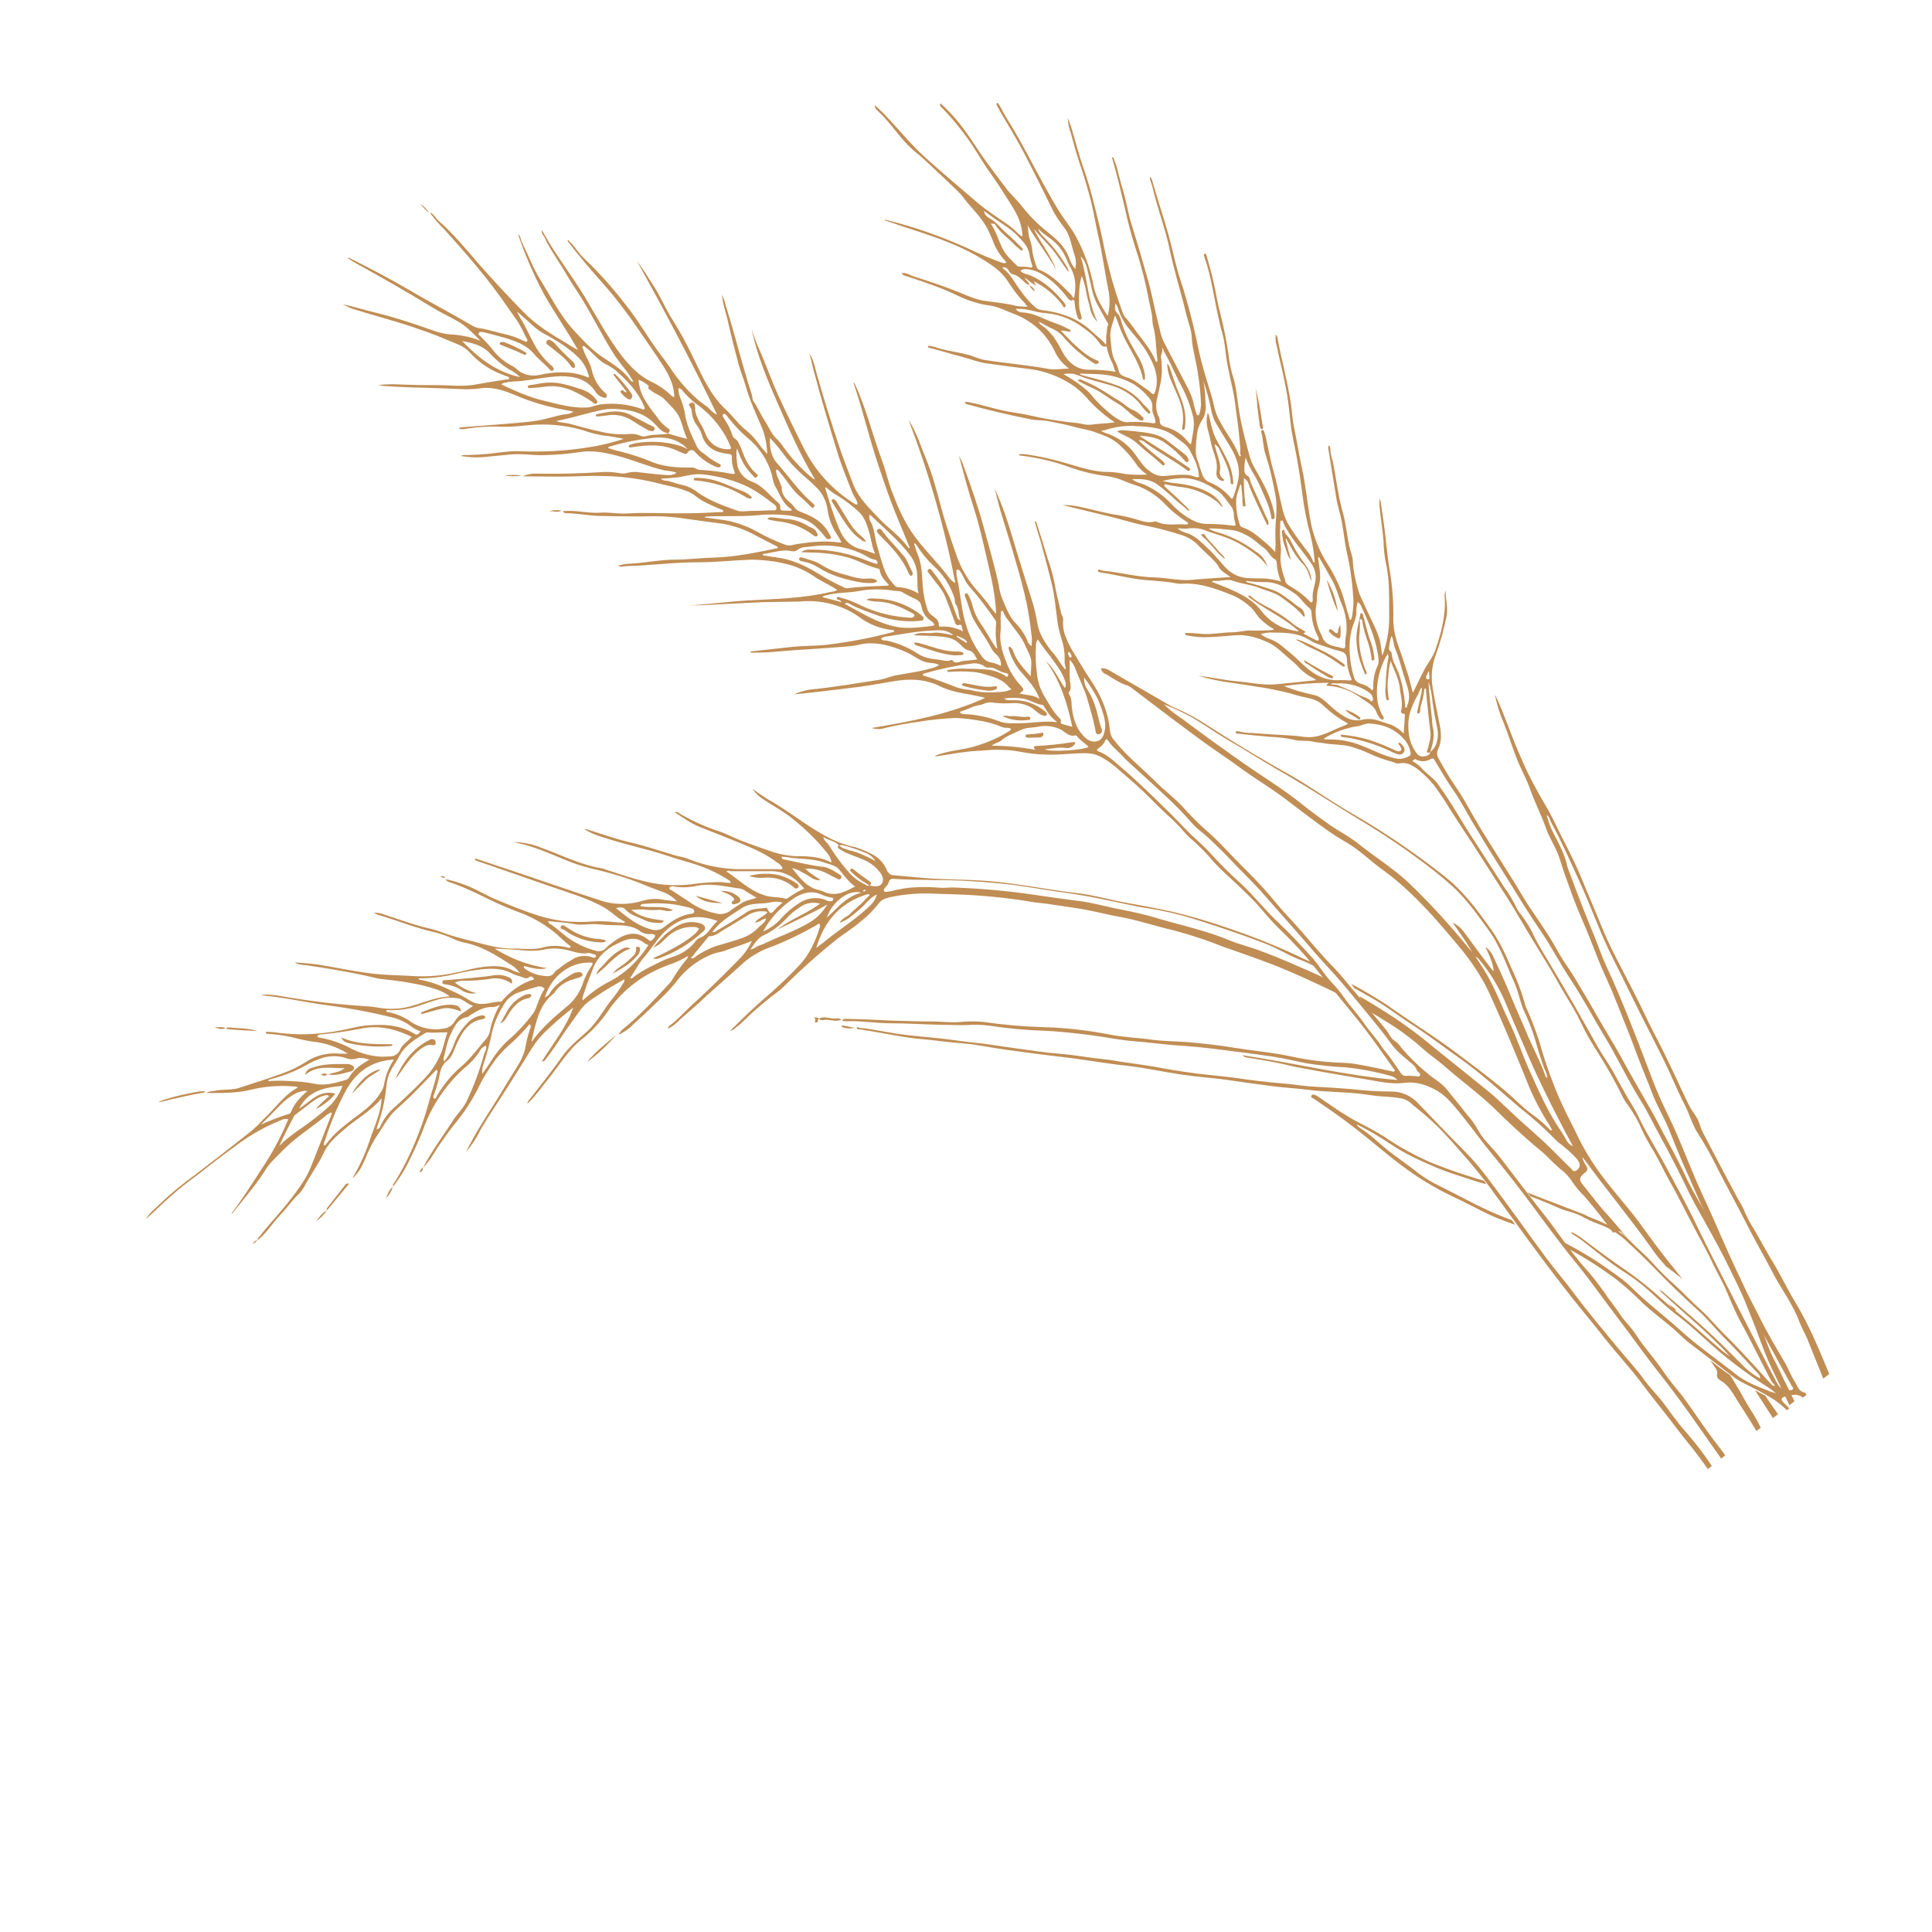 <svg version="1.1" id="Layer_1" xmlns="http://www.w3.org/2000/svg" xmlns:xlink="http://www.w3.org/1999/xlink" x="0" y="0" viewBox="0 0 654.2 654.2" xml:space="preserve">
  <style>
    .st1{fill:#c08d54}
  </style>
  <defs>
    <path id="SVGID_1_" d="M194.7 81.1l348.3 445 169.9-133-348.3-445-169.9 133zm308.8 321.2c-.4-.5-.6-1.1-.4-1.7l-.9-1.2c-1.6-2 1.6-4.5 3.1-2.5l1.4 1.8c.2 0 .4 0 .6.1.2-.2.4-.5.7-.6.1-.1.1-.2.2-.2.9-.7 2.2-.7 2.9.2.4.6.8 1.1 1.2 1.6.8-.4 1.8-.2 2.3.6l14.5 18.6c.4.5.5 1.1.4 1.7 1.5 2.1-1.6 4.5-3.1 2.5-.7-.8-1.3-1.6-2-2.5-.5 0-1.1-.3-1.4-.7-.2-.2-.4-.4-.5-.6-.6 0-1.1-.3-1.5-.7.5 1.8-2.1 3.5-3.5 1.7l-14-18.1z"/>
  </defs>
  <clipPath id="SVGID_2_">
    <use xlink:href="#SVGID_1_" overflow="visible"/>
  </clipPath>
  <g clip-path="url(#SVGID_2_)">
    <path class="st1" d="M457.7 209.3c.4-2 .6-4 .6-6-.3-5.4-1-10.8-2.2-16.1-.8-3.5-1.1-7.2-1.8-10.7-.5-2.8-1.5-5.6-1.9-8.4-.8-5-1.6-9.9-2.4-14.9-.1-.8-.4-1.5-.1-2.3.3 0 .5.3.5.6.1 1.6.4 3.2.9 4.8 1.2 5.9 1.8 11.8 3.5 17.6 1 3.7 1.3 7.5 2.1 11.1.4 1.8 1.2 3.5 1.2 5.3.2 3.1.8 6.1 1.7 9.1.6 2.4 1.9 4.6 2.9 6.9 1.5 3.4 3.3 6.5 4.4 10.1.6 1.7.5 3.7 1 5.6 1.5-4.1 2.3-8.4 2.3-12.8-.1-6.3.3-12.6-1.2-18.9-.4-2.3-.7-4.6-.7-6.9-.3-3.7-.9-7.4-1.3-11.2-.2-1.1-.2-2.3.1-3.5.5 2.7.8 5.4 1.2 8 .8 5.3 1.1 10.7 2 16 1 5.7 1.4 11.4 1.3 17.2 0 3.8 1.1 7.3 2.4 10.8.8 2.2 1.4 4.3 2.2 6.6.8 2.3 1.3 4.7 2 7.3 1.5-2.9 2.7-5.6 4.1-8.2 1.1-2 2.6-3.8 3.4-6 2.1-5.9 3.7-11.9 3.3-18.3-.1-.7 0-1.4.3-2.1 0 3 .9 5.9.3 8.8-.9 4.3-2 8.5-3.5 12.6-1.2 3.1-1.7 6.4-1.4 9.8.6 4.8 1.7 9.5 2.6 14.2.5 2.8.8 5.5-.5 8.2-.5.9-.5 2 0 3 1.7 3.1 3.5 6.2 5.5 9.2 1.2 1.7 2.3 3.5 3.4 5.3 2.1 3.7 4.2 7.4 6.4 11 3.5 5.6 7.1 11.3 10.6 16.9 2 3.2 3.8 6.5 6 9.6 1.8 2.6 3.5 5.2 5.2 7.8 1.4 2.1 2.6 4.3 3.9 6.6 1.5 2.6 3.3 5 4.9 7.6 2.7 4.5 5.4 9 8 13.6 2.6 4.6 5.5 9.1 8 13.7 2.7 5 5.6 10 8.4 14.9 1.8 3.1 3.6 6.3 5.2 9.5 2.5 4.8 5.2 9.5 7.5 14.4 1.7 3.8 3.7 7.4 5.8 11 2.6 4.6 5.2 9.3 7.5 14.1 2 4.1 4.4 7.9 6.3 12 1.8 3.8 3.9 7.6 5.8 11.4 2.6 5.4 5.7 10.6 8.7 15.7 1.4 2.3 2.3 4.9 3.8 7.2.8 1.3 1.2 3.1 3.1 3.4.3.1.5.4.7.7 1.7 3.4 3.7 6.6 5.2 10.1 1.4 3.1 3.3 6 4.7 9 2.4 5.1 4.7 10.3 7 15.5 1.6 3.6 4 6.8 5.6 10.5.7 1.6 1.5 3.2 2.3 4.8 2.8 5.2 5.5 10.3 8 15.8s4.9 10.9 7.4 16.4c2.2 4.8 4.5 9.6 6.6 14.4 1.3 2.9 2.3 6 3.7 8.8 2.6 5.2 3.6 10.8 5.4 16.3v.2c0 .3-.2.5-.4.5-.3.1-.5 0-.6-.4-.3-1.1-.7-2.2-1-3.3-1.8-8.2-5.6-15.8-9-23.3-3.3-7.4-6.6-14.9-10.2-22.2-1.2-2.4-1.9-5.1-3.2-7.5-2.5-5-5.1-10-7.6-15-1.7-3.5-3.5-7-5.5-10.4-1-1.8-2-3.6-2.8-5.5-2-4.6-4.2-9.1-6.2-13.6-2.8-6.5-6-12.8-9.7-18.8-.7-1.5-2.2-2.3-3.8-2.2-1.1.1-2.1.3-3.2.6-1.3.4-1.4 1.1-.5 2 2.6 2.4 4.7 5.2 6.4 8.2 3.7 7.3 7.4 14.5 10.9 22 3.8 8.1 8.1 16 12.4 23.8 4.4 8.1 8.2 16.5 11.8 24.9 3.3 7.5 6.1 15.2 9.9 22.3 3.3 6.3 5.7 12.9 8.1 19.5.1.2.2.5-.1.7-.3.1-.4-.1-.5-.4-1.1-2.6-2.2-5.1-3.2-7.8-1.3-3.6-2.9-7.2-4.8-10.6-2-3.9-3.9-7.9-5.7-11.9-1.9-4.4-3.5-9.1-5.5-13.5-2.2-4.9-4.5-9.9-6.9-14.7-3.1-6.3-6.7-12.4-9.9-18.7-2.1-4-4.1-7.9-6.1-12.1-2-4.2-4.2-8.3-6.3-12.5-2.6-5.1-4.7-10.5-8.2-15.2-3-3.9-7.2-6.1-11.3-8.3-2.6-1.4-5.4-2.5-7.8-4.3-4.9-3.7-9.7-7.5-14.5-11.1-2.2-1.6-4-3.6-6.1-5.4-3.3-2.8-6.8-5.4-10-8.3-2.7-2.8-5.6-5.4-8.7-7.9-6.2-4.7-12.9-8.9-19.9-12.4-3.5-1.7-6.9-3.5-10.5-4.9-4.5-1.7-9.1-3.1-13.5-5.2-4-1.9-7.9-4.1-11.9-5.9-6.3-3-12.2-6.6-17.7-10.8-5.5-4.1-10.6-8.7-16-12.8-4.4-3.4-8.9-6.5-13.5-9.6-.3-.2-1-.3-.8-.9.2-.6.9-.5 1.4-.3.3.1.6.3.9.5 4.4 3 8.8 6.2 13.6 8.7 3 1.5 5.9 3.1 8.7 4.8 4.9 3.4 10.2 6.3 15.6 8.7 4.4 1.8 8.8 3.4 13.3 4.8 2.2.7 4.4 1.4 6.7 1.9 3.6.9 7.4 1.3 11 2.7 1.5.6 3 1.3 4.5 1.9 5.5 2.1 10.9 4.2 16.4 6.3.8.3 1.5.8 2.3 1.1 5.3 2 10.3 4.4 14.2 8.6 2 2.1 4.2 3.8 6.1 5.9 2.7 2.9 5.3 5.7 8.4 8.4 3 2.7 5.7 5.7 8.8 8.4 3 2.7 5.5 5.9 8.4 8.7 3.9 3.8 7.5 7.8 11.2 11.8 1.4 1.5 2.7 3.1 4.2 4.6.3.3.6.8 1.4.6-.6-.6-1.2-1.3-1.6-2.1-3-5.7-5.8-11.5-8.8-17.1-2.1-3.7-3.9-7.6-5.5-11.5-1.6-4.1-4-7.9-5.8-11.9-2-4.2-4.3-8.1-6.4-12.2-2.5-4.7-4.8-9.5-7.5-14.2-2.2-3.9-4-8-6.4-11.8-1.1-1.9-2.2-3.8-3.1-5.8-1.2-2.9-2.8-5.6-4.6-8.2-.8-1-1.5-2.1-2.1-3.3-1.4-2.9-2.9-5.7-4.5-8.5-2.1-3.7-4.5-7.3-6.7-11-1.3-2.2-2.3-4.5-3.5-6.8-2.2-4.4-5-8.4-7.3-12.7-3.2-5.7-6.8-11.2-10.1-16.8-3-5-5.9-10.1-9.2-15-3-4.6-5.9-9.3-8.9-13.9-2.8-4.2-5.6-8.5-8.3-12.7-1.6-2.7-3.4-5.4-5.3-7.9-1.3-1.6-2.8-3.1-4.4-4.5-2.1-1.8-4.4-3.4-7.4-2.8-.4.1-.9 0-1.3-.2-.7-.3-1.5-.5-2.2-.7-2.1-.6-4.2-1.4-6.2-2.3-2.1-1-4.3-1.8-6.6-2.5-3.1-.8-6.4-.6-9.5-1.2-1.1-.2-2.3-.2-3.4-.5-2.1-.5-4.3 0-6.3-.6-2.7-.6-5.4-.9-8.1-1-3.7-.3-7.4-.7-11-1.1-.3 0-.7 0-.7-.4.1-.4.5-.5.8-.4 1.6.4 3.3.6 5 .6 4.6.4 9.2.6 13.8.9 1.7.1 3.4.5 5.1.5 4.4.1 8.1-2.5 12.1-3.9.4-.2.9-.4 1.3-.7-3-1.6-5.7-3.6-8.2-5.9-1.2-1.3-2.9-2.2-4.7-2.6-2.4-.5-4.7-1.1-7-1.8-3.7-.9-7.4-1.7-11.1-2.2-3.7-.6-7.5-1.2-11.2-1.7-2.9-.5-5.7-1.1-8.5-2 4.3.5 8.6 1.5 13.1 1.9 4.4.4 8.9 1.4 13.3 1s8.8-.9 13.5-1.4c-.3-.3-.6-.5-1-.7-1.7-.8-3.2-1.9-4.6-3.3-1-1.1-2-2.1-3.2-3-2.5-2.1-4.6-4.5-7.8-5.9-3.4-1.5-6.9-2.6-10.7-2.3-2.8.2-5.6.5-8.4.6-2.6.2-5.2 0-7.8-.5-.4-.1-1-.1-.9-.9 1.7 0 3.4.1 5.1.3 3.7.4 7.3-.5 10.9-.5 2.3 0 4.5-.8 6.9-.6 2.4.1 4.8 0 7.1-.2 0-.4-.3-.5-.5-.6-1.4-.8-2.6-1.8-3.8-2.9-1.1-1-1.8-2.3-2.7-3.4-2.2-2.3-4.9-4.1-7.9-5.2-4.8-1.9-9.8-3.7-15.1-3.6-1.1.1-2.1.1-3.2-.1-4.5-.9-9.1-.8-13.6-1.5-3.8-.6-7.5-1.5-11.3-2.1-.5-.1-1.6-.1-1.4-.7.2-.8 1 0 1.5 0 .2 0 .3.1.5.1 5.7.5 11.2 2.1 17 2.2 4.4.1 8.7 1.3 13.2.8 4.2-.4 8.3-.6 12.7-.9-1.3-1-2.6-1.6-3.5-2.7-.6-.7-.9-1.6-1.6-2.3-1.8-2-3.8-3.6-5.6-5.5-1.7-1.9-4-3.2-6.4-3.9-3.8-1.2-7.5-2.2-11.6-3-4.1-.8-8.1-2.1-12.2-3.1-4.5-1.1-9.1-2.2-13.6-3.3l-2.4-.6c3.5-.1 6.8.8 10.1 1.6 2.7.6 5.3 1.3 8 1.7 2.4.4 4.7.9 7 1.6 2 .6 3.9 1.3 6 .7.3-.1.6 0 .9.1 3.2 1.5 6.5.6 9.8.9.3 0 .7 0 .7-.4.1-.4-.4-.4-.6-.6-2.5-1.6-4.9-3.5-7-5.7-2.5-2.7-5.6-4.8-9-6.2-1.6-.6-3.2-1-4.7-1.7-2-.9-4.1-1.5-6.3-1.8-4.1-.5-8.2-1.5-12.2-2.9-5.3-2-10.9-3.3-16.6-4-.3 0-.7.1-.9-.5.7-.1 1.4-.1 2.2 0 4.3.6 8.5 1.5 12.6 2.7 5.2 1.4 10.3 3.4 15.8 3.3 1.8.1 3.6.3 5.4.7 2.5.3 5 .3 7.4.2-1.2-.8-2.2-1.8-3.2-2.9-1.8-2.8-4.1-5.4-6.6-7.6-2.4-2-5.1-2.9-7.9-3.9-2.4-.9-4.8-1.1-7.4-1.9-2.6-.7-5.2-1.2-7.8-1.7-2.1-.5-4.3-.3-6.4-.7-7.1-1.4-14.2-3.1-21.2-5-.5-.1-1-.2-1.2-.8.5-.2 1-.1 1.5 0 5.1 1 10.1 2.8 15.3 3.5 2.9.4 5.8 1.1 8.7 1.7 4 .8 8.1 1.4 12.2 1.8 1.6.1 3 .8 4.9.6 1.8-.2 3.7-.4 5.5-.5l2.7-.3c-3.2-2.1-6.1-4.6-8.7-7.4-1.8-2.2-4-4.2-6.4-5.7-4-2.5-8.5-4.2-13.3-4.9-5.1-.6-10.2-1.3-15.3-2-2.6-.4-5.1-1.4-7.7-2.1-3.9-1-7.7-2.2-11.6-3.2 0 0-.1 0-.1-.1-.2-.1-.2-.3-.1-.5 1.5 0 2.8.6 4.2 1 3 .8 6.1 1.2 9.2 2 2 .5 3.8 1.5 5.8 1.8 7.1 1.1 14.4 1.7 21.5 3 2.3.4 4.6-.1 7-.1-2.2-1.6-3.9-3.7-5-6.2-2-4.1-5.1-7.6-9-10-2.5-1.7-5.5-2.6-8.3-3.8-1.6-.7-3.2-1.2-4.9-1.4-3.5-.5-6.9-1.6-10.1-3.1-5.6-2.8-11.5-4.7-17.4-6.7-.7-.2-1.6-.3-2-1.1 1.6-.3 2.8.7 4.1 1.1 5.1 1.6 10.2 3.3 15.2 5.3 2.9 1.2 6 2.6 9 3 3 .4 6 .7 8.9 1.3 1.8.5 3.6.7 5.5.6-.4-.4-.7-.7-.9-1.1-2-2-3.7-4.2-5.2-6.5-1.6-2.7-3.8-4.9-6.4-6.6-4.5-3.1-9.4-5.6-14.5-7.6-6.6-2.7-13.4-4.6-20.2-7l-1.4-.5c.3-.1.6-.1.9 0 9.6 2.4 18.9 5.7 27.9 9.8 3.5 1.7 7.1 3.2 10.7 4.5.6.2 1.2.5 1.9.1-.2-.2-.3-.5-.5-.7-1.6-1.7-2.9-3.7-3.8-5.9-.6-1.7-1.4-3.3-2.2-5-2.1-3.9-5.3-6.8-8-10.3-.6-.9-1.4-1.7-2.1-2.4-3-2.9-6.1-5.8-9.2-8.7-1.2-1.1-2.3-2.2-3.5-3.2-1.9-1.5-3.7-3.1-5.3-4.9-3-3.4-5.6-7.2-9-10.3-.6-.4-1-1.1-1-1.9 1.1 1 2 1.8 2.9 2.7 4.8 4.9 9 10.3 14.2 15 5.9 5.3 11.9 10.4 17.9 15.5 2.6 2.2 5.5 4.1 8.4 6.1 1.5 1 2.9 2 4.2 3.2.7.8 1.5 1.5 2.4 2 0-4.1-1.7-7.5-3.8-10.8-2.2-3.4-4.3-6.9-6.7-10.2-2.1-2.9-4-6.1-6-9.2-3.2-4.9-6.8-9.4-10.9-13.6-.3-.3-.8-.6-.3-1.3 1.8 1.6 3.4 3.3 5 5.1 4 4.6 7 9.9 10.6 14.8 2.1 2.9 4.2 5.7 6.4 8.6 1.7 2.3 3.9 4.2 5.6 6.4 2.6 3.3 5.5 6.2 8.8 8.8 2.9 2.3 5.6 4.7 7 8.3.5 1.5 1.2 2.9 2.2 4.1.4-1.7.3-3.5-.4-5.2-.9-2.9-1.3-5.9-3-8.4-1.5-1.9-2.8-3.8-4-5.9-3.3-6.8-6.7-13.6-10.2-20.3-1.5-2.8-3.1-5.6-4.7-8.3-1.4-2.4-2.9-4.7-4.1-7.1-.2-.4-.5-.8 0-1.1.4.3.7.7.9 1.1.8 1.4 1.5 2.9 2.4 4.3 4.6 7.3 8.4 15 12.6 22.6 1.8 3.2 3.6 6.5 5.6 9.6 1.7 2.6 3.8 5.1 5.2 7.8 2.7 5 4.7 10.5 5.8 16.1.7 3.9 2.6 7.2 4.9 10.7.7-2.7.8-5.6.3-8.4-1.3-6.4-2.1-12.8-3.6-19.2-.8-3.6-1.4-7.3-2.3-11-1.1-4.5-2.5-9-4-13.4-1.1-3.3-2-6.7-2.9-10-.6-1.6-1-3.3-1-5 .4 1 .8 2 1.1 3 1.4 4.5 2.5 9.1 4.1 13.6 2.3 6.5 3.9 13.2 5.5 19.9.9 3.5 1.5 7.1 2.3 10.6 1.5 6.5 3.4 12.9 5.7 19.1.1.2.2.5.3.7 1.4 1.6 2.7 3.2 3.9 5 2.4 3.2 5 6.2 6.6 9.8.1.3.2.9.6.8.4-.1.2-.7.2-1-.5-3.6-.4-7.2-1.3-10.7-.5-1.7-.3-3.4-.7-5.1-.9-4-1.6-8.1-2.6-12.1-.8-3-1.6-6.1-2.6-9-1.5-4.6-2.8-9.4-3.8-14.2-1.3-5.5-2.6-11-4.2-16.5-.1-.2-.3-.6.2-.7.8 1.8 1.4 3.6 1.8 5.5.6 2.4 1.3 4.8 2 7.2.9 3.5 1.5 7.1 2.6 10.5 2 6.3 3.8 12.7 5.6 19 1.4 5.1 2.3 10.4 3.7 15.6.3 1.5.7 3 1.3 4.4 2.5 4.9 5.1 9.7 7.6 14.6 1.2 2.3 2.4 4.6 2.8 7.2.2.9.5 1.8.8 2.7.1.3.2.8.6.7.3 0 .5-.4.5-.7.3-.9.4-1.8.5-2.7-.1-3.7-.5-7.4-1.1-11-.5-3.8-1.7-7.4-2-11.2 0-1.2-.2-2.5-.5-3.7-.8-2.7-1.6-5.4-2.2-8.2-1.6-6-3.4-12-4.7-18.1-1.5-7.4-4.3-14.5-6-21.9-.3-1.1-.9-2.1-.8-3.3.4.4.7.9.8 1.5.7 2.3 1.4 4.7 2.1 7 1.5 4.9 3.1 9.8 4.3 14.7 1 3.9 1.8 7.9 3.1 11.7 2.5 7.7 4.5 15.4 6.1 23.3 1.1 5.4 2.8 10.6 4.4 15.9.7 2.2 1 4.6 1.9 6.8 2.1 4.7 5.6 8.7 7.5 13.5.1.2.1.3.4.3.1-.1.2-.2.2-.3-.5-.7-.1-1.5-.2-2.3-.3-4.5-.9-8.9-1.5-13.3-.3-2.6-.7-5.3-1.3-7.8-.6-2.5-1.1-5.1-1.6-7.6-.7-3.5-.7-7.2-1.8-10.7-.4-1.4-.7-2.7-1-4.1-1.7-7.2-2.5-14.5-5-21.5-.1-.4-.3-.9.2-1 .4-.1.5.5.6.8.8 2.9 1.7 5.8 2.3 8.7.8 3.4 1.3 6.9 2.2 10.3 1.2 4.5 2.1 9.1 2.8 13.7.3 2.5.7 4.9 1.4 7.4.7 2 1.1 4 1.4 6.1.4 3.1.8 6.1 1.4 9.2.8 3.9 1.8 7.7 2.8 11.5.5 1.9 1.2 3.7 2.2 5.3 2.7 4.7 5.3 9.4 6.4 14.9.1.5.1.9.1 1.4 0 .4-.3.6-.7.6-.5 0-.4-.4-.4-.7-.3-2-1-4-1.8-5.9-1.2-2.7-2.3-5.5-3.8-8.1-1.2-1.9-2.3-4-3.1-6.2-.2.9-.3 1.8-.4 2.7 0 1.4-.4 2.9 1.3 3.7.4.2.4.6.5 1 .3.9.6 1.8 1 2.6 1.5 3.3 3 6.5 4.4 9.8.4.9 1.2 1.8.9 3-.5.1-.6-.3-.7-.5-2-4.3-4.2-8.6-5.9-13-.2-1-.8-1.8-1.7-2.3 0 2.9.1 5.8.5 8.7 0 .4.3.8-.3.9s-.5-.5-.6-.8c-.1-.8-.1-1.5-.1-2.3-.1-1.4-.3-2.9-.4-4.3h-.3c-.5 1.7-1.3 3.3-1.4 5.1-.1 2.8.3 5.7 1.2 8.4.1.5.5.8 1 1 3.4 1.1 5.8 3.6 8.5 5.8.9.8 1.7 1.6 2.5 2.5.1-1.5.2-2.9.1-4.4-.1-2.4 0-4.7.2-7.1.2-2.1.2-4.3 0-6.4-.3-2.1-.8-4.2-1.2-6.3-.6-2.9-1.4-5.8-2.3-8.6-.9-2.6-.8-5.2-1.5-7.8-.1-.3 0-.5.3-.7.3-.1.5.1.6.4.2.5.3 1 .5 1.5.9 3.8 1.5 7.7 2.6 11.5 1.2 4.1 2 8.4 3 12.6.4 1.9 1 3.7 1.9 5.5 1.6 2.6 3.3 5.2 5.2 7.6 1.2 1.7 2.8 3.3 3.4 5.4.1.2.2.4.6.2-.2-3-.7-5.9-1.4-8.9-1.2-4.4-2.1-8.9-2.7-13.4-.6-4.8-1.3-9.5-2.2-14.3-.6-3.3-1.5-6.6-1.8-9.9-.4-3.3-.7-6.6-1.2-9.8-.4-2.4-.9-4.8-1.4-7.2-.7-3.1-1.5-6.3-2.1-9.4-.4-1.3-.6-2.7-.4-4.1.4.3.6.8.6 1.3.4 2.2.9 4.4 1.4 6.7 1.4 6.4 3 12.8 3.6 19.4.1 1.2.3 2.4.5 3.6 1 4.6 1.7 9.3 2.7 13.9 1.4 6.2 1.9 12.6 3.1 18.9 1 4.9 2.9 9.6 5.6 13.8 1.9 2.9 3.4 6 4.7 9.2 1.1 3.1 1.8 6.4 2.9 9.8.3.1.4-.2.6-.6zm26.6 45.3c-.4.3-.8.4-1.1.1s.2-.6.2-.9c.5-2.1 1.3-4.1.9-6.4-.5-3.6-.8-7.3-1.2-11l-.3-3.3c-.4-.1-.4.2-.5.4-.2 1.8-.6 3.5-1.1 5.2-.2.6-.3 1.2-.3 1.9 0 .4-.2 1.1-.7 1s-.3-.7-.2-1.1c.4-1.8.8-3.5 1.2-5.3.2-.7.2-1.5.3-2.4-.9.7-.9 1.6-1.3 2.3-1.1 1.8-1.9 3.7-2.6 5.7-.4 1.2-.6 2.5-.7 3.8-.2 3.9.5 7.6 3 10.7.6.7 1.5 1 2.4.8.9-.1 1.8-.4 2-1.5 1.2-.9 2-2.2 2.3-3.7.4-1.5.4-3.1 0-4.7-.6-2.7-1.1-5.5-1.5-8.3-.2-2.4-.6-4.8-1.4-7.1.1 1.8.2 3.6.4 5.4.3 3 .7 5.9.9 8.8 0 .6.1 1.2.3 1.8.5 2.8-.2 5.3-1 7.8zM346.6 95.2c-1.1-.9-2-2-3.6-2.3-.7-.2-1.2-.7-1.5-1.4-.4-.7-1.2-1.1-2-1 0 .2.1.3.1.4 2.7 1.9 4 5 6 7.5 1.4 2.1 3 3.9 4.9 5.6.6.5 1.4.9 2.2 1 2.8.3 5.6.9 8.3 1.9 3.4 1.2 6.6 3.2 9.2 5.8 1.4 1.3 3.1 2.4 4.3 4.1.2-1.3-.1-2.5.2-3.8.2-.9 0-1.8.4-2.7.3-.5 0-1-.3-1.4-1.1-1.9-2.1-3.8-3.2-5.8-1.8-3.3-2.2-7-3.1-10.5-.5-1.9-.7-4-2.6-5.8 2.4 7.5 2.4 15.2 5.7 22.2-1.3-1.3-2.2-2.9-2.5-4.7-.4-1.8-1-3.6-1.3-5.5-.3-1.8-.8-3.6-1.5-5.4-.4 1.4-.7 2.9-.8 4.3-.2 2.3-.2 4.6 0 6.9.2.8.4 1.5.6 2.2.1.4.4 1.2-.2 1.4-.6.2-.9-.4-1.1-1-.5-1.5-.8-3.1-.9-4.6-.1-.7 0-1.3-1-.9-.5.2-.9-.2-1.2-.6-1.4-1.8-2.9-3.5-4.6-5.1-2.8-2.4-5.8-4.7-9.8-4.9-.7 0-1.3.2-1.8.6.9 1 2.2 1.1 3.2 1.5 4.7 1.9 8.2 5.2 11.4 9 .4.5 1.1 1.4.5 1.8-.5.4-.8-.8-1.2-1.2-2.6-3.2-5.8-5.8-9.4-7.6.2.4.4.7.8 1.4-1.6-.6-2.5-1.7-3.8-2.6.4 1.1 1.4 1.5 1.6 2.4-.9.1-1.4-.7-2-1.2zm254.8 376.6c-1.3-1.1-2.7-2.1-4.2-3-6.8-4.4-13.3-9.4-19.3-14.9-3.2-2.9-6.3-5.7-9.8-8.4-3.5-2.6-6.7-5.7-9.9-8.6-2.7-2.4-5.7-4.6-8.7-6.5-4.8-3.1-9.2-6.8-13.7-10.3-1.2-.9-2.5-1.7-3.7-2.5l.2-.4c.8.5 1.6.9 2.4 1.4 4.3 3.2 8.5 6.4 12.9 9.5 4.2 2.8 8.2 5.8 12.1 9.1 3.1 2.8 6.2 5.5 9.4 8.1 4.9 3.9 9.4 8.2 14.2 12.2.8.6 1.6 1.2 2.5 1.8-7.4-8.2-16.1-14.9-24-22.5.8.2 1.4.6 1.9 1.2 4.5 3.9 9 7.7 13.3 11.6 4.8 4.3 9.3 8.9 13.9 13.5 1.6 1.5 3.3 2.7 5.2 3.7-.1-.8-.5-1.5-1.1-2-3.9-4.2-7.7-8.4-11.7-12.4-2.8-2.8-5.2-5.9-8.1-8.5-5.4-4.9-10.7-10-15.8-15.3-2.9-3-6-5.9-9-8.7-2.7-2.4-5.8-4.3-9.3-5.5-1.9-.7-3.8-1.6-5.6-2.6-2.3-1.2-4.9-1.6-7.3-2.6-4.7-2.1-9.5-4-14.4-5.7-2.9-1.1-5.9-1.4-8.9-2.1-3-.7-5.9-1.6-8.8-2.6-3.1-1-6.3-2-9.4-3.3-5.4-2.3-10.8-4.7-15.7-8-3.7-2.5-7.6-4.8-11.6-6.8.3.7.3.7 2.5 2.2 2.4 1.6 4.4 3.6 6.7 5.5 2.4 2 4.9 3.8 7.4 5.6 1.4 1.1 2.9 2.1 4.3 3.3 2.3 1.7 4.8 3.2 7.4 4.4 7.2 3.6 14.2 7.6 21.7 10.5 5.4 2.1 11 3.9 16.2 6.5 5.8 2.8 11.4 5.9 16.7 9.5 3.5 2.5 7.2 4.8 10.2 7.8 5.1 5.1 10.9 9.4 16.2 14.2 6 5.5 12.6 10 18.9 15 3.2 2.6 7 4.1 10.9 5.6.9.5 1.8.6 2.9 1zM478.2 257.7c1.4.7 2.7 1.8 3.7 3 1.5 1.5 3.3 2.7 4.7 4.4 2.4 3.3 4.7 6.8 6.8 10.3 2.7 4.5 5.5 8.9 8.4 13.3 2.5 3.8 4.9 7.7 7.4 11.5 1.7 2.3 3.2 4.8 4.4 7.4.4.8 1 1.6 1.6 2.3 1.8 2.4 3.3 4.9 4.5 7.6 1.3 2.6 2.8 5 4.3 7.5 3 5 6 10.1 8.9 15.1 2.8 4.9 5.5 9.8 8.3 14.7 1.5 2.6 3.3 5.1 4.8 7.7 1.5 2.6 2.9 5.3 4.4 7.9 1.3 2.4 2.9 4.6 4.1 7.1 1.8 3.9 4 7.6 6.1 11.3 2.5 4.3 4.8 8.6 7.2 13.1 2.4 4.4 4.8 9 7 13.6 1.3 2.8 2.8 5.6 4.1 8.3 6 11.9 12.1 23.7 18.2 35.6 1.4 2.8 2.8 5.5 4.3 8.3.9 1.7 2 3.3 4.3 3.1.5 0 1.1 0 1.4-.4.3-.4-.2-.8-.4-1.1-2.3-4.3-4.7-8.5-7-12.8-1.8-3.4-3.7-6.7-5.6-10.1-1.5-2.6-2.3-5.5-3.8-8.1-2.3-4.1-4.3-8.3-6.5-12.5-3.2-6.3-6.7-12.3-10.1-18.5-2.2-4.1-4.1-8.4-6.3-12.6-1.6-3.1-3.2-6.3-4.9-9.3-2.3-4.1-4.3-8.5-6.8-12.5-4.6-7.3-8.2-15.2-12.7-22.5-3.9-6.5-7.4-13.1-11.6-19.4-3.3-5-6-10.3-9.4-15.3-4.4-6.4-8.4-13-12.5-19.6-1.8-2.9-3.6-5.7-5.4-8.6-1.7-2.7-3.2-5.4-4.9-8.1-2.4-3.9-4.4-8-7-11.7-2.3-3.3-4.4-6.9-6.5-10.4-.3-.5-.6-.6-1.2-.3-1.5.9-3.2 1-4.8.3-.4-.5-.9-.1-1.5.4zm-8.3-36.4c-1.9 3.2-3.1 6.7-3.5 10.4-.2 1.4-.2 2.8-.1 4.2.1 2.3.8 4.6 2 6.6.2.3.5.8 0 1.1-.4.2-.7-.1-1-.4-.4-.4-.7-1-1-1.5-.8-2.7-3.2-3.8-5.2-5.2-3.4-2.6-7.5-4.1-11.8-4.3-.2-.7.5-.5.6-1-5.1 0-10.1.4-15.1 1.1 1.9.8 3.9 1.5 5.9 2 1.5.4 3 .8 4.5 1.1 1.9.5 3.2 1.8 4.6 3 1.7 1.7 3.7 3.2 5.7 4.4 1.8 1 3.8 1.4 5.8.9 1.8-.4 3.6-.3 5.4.3 1.5.5 3.1 1 4.6 1.5 1.5.7 2.9 1.7 4 2.9.2-2.3.3-4.3.4-6.3 0-.2-.2-.4-.2-.4-1.6 0-1-1.2-.9-1.9.4-2.4-.4-4.6-.6-6.8-.3-3.3-2-6.1-3.1-9.2-.5 1.8-.8 3.6-.8 5.4-.4 2.3-.3 4.7.1 7.1.1.3.2.7-.2.8-.5.1-.5-.3-.6-.6-.3-1.4-.4-2.8-.2-4.2.1-3.4.4-6.8 1-10.2-.1-.1-.2-.2-.3-.8zm-40.6-29.2c-1.5-2.5-3.8-4.2-6.1-5.8-2.3-1.6-4.7-3-7.3-4-2.6-1.1-5.4-1.7-8-2.8-1.9-.7-4-.8-6-.5-1.1 0-2.2 0-3.2-.1.8.7 1.8 1.2 2.8 1.5 3.2.9 5.1 3.1 7.4 5.2 2.3 2.1 4.1 4.5 6.2 6.7 1.8 1.9 4.2 3.1 6.8 3.4 2.3.2 4.5.1 6.8.2 1.7.2 3.4.5 5.1 1-.9-2-1.4-4.2-1.5-6.4 0-.6-.4-1.1-.9-1.3-1.3-.9-1.9-2.4-3.1-3.4-2.3-1.7-4.3-3.8-6.9-4.9-1.3-.7-2.7-1.2-4.1-1.4-2.6-.2-5.2-.7-8.1-.5 1.3.7 2.6 1.2 4 1.5 4.3 1.4 8.3 3.5 11.9 6.2 2 1.1 3.5 3.1 4.2 5.4zm-46-29.8c1 .7 2.2 1.2 3.4 1.5 4 1.6 7.5 4.1 10.4 7.3 2 2.1 4.4 3.9 7 5.2 1.4.7 3 1.1 4.5 1.1 3 0 6 .2 9 .6.7.1.9 0 .7-.8-.3-1-.5-2-.5-3 0-1.1-.4-2.1-1.1-3-1.4-1.7-2.5-3.7-4.3-4.9-4.1-2.8-8.5-4.9-13.5-4.3-1.8.1-3.5.4-5.2.9 1.3.2 2.6.6 4 .7 3.4.3 6.7 1 9.8 2.3 2.7 1.2 5.2 2.8 6.6 5.9-.5-.4-.9-.6-1.1-1-.3-.4-.6-.7-1-1-3.8-2.9-8.3-4.6-13.1-5-1.3-.2-2.5-.4-3.8-.7-.3-.1-.6-.3-.8.1-.3.4.2.6.4.8 2.5 2.3 5 4.6 7.4 7 .2.2.7.4.5 1.1-1.5-1.3-3-2.6-4.5-3.8-2-1.9-4.1-3.7-6.4-5.4-2.5-1.7-5.4-1.8-8.4-1.6zm38.7 34.8c3.3.8 6.5 1.8 9.6 2.9 1.6.7 3 1.6 4.4 2.7 1.5 1 2.8 2.3 4.4 3.2.9.6 1.4 1.7 1.4 2.8-.3.2-.4.1-.5-.1-2-2.5-4.7-4.3-7.2-6.2-2.4-1.8-5.1-2.3-7.9-3.4-2.8-1.1-5.8-1.3-8.6-2.3-1.5-.6-3.3-.2-4.9 0-.8.1-1.7-.3-2.4.3 2 .8 3.9 1.5 5.8 2.3 4 1.8 8 3.7 10.8 7.3 2 2.7 4.7 4.8 7.8 6 1.7.6 3.4 1 5.2 1.2-5.3-4.8-11.8-7.5-17.3-11.8.4-.5.7-.3.8-.2 2.5 2.4 5.7 3.5 8.5 5.3 2.1 1.2 4.1 2.6 6 4.2 1.2.9 2.4 1.6 3.7 2.3.9.5.1.6-.3.9 1.5.8 2.8 1.5 4.2 2.2.3.1.7.4.9.1.2-.3.2-.7 0-1-1.4-2.6-2.2-5.4-2.3-8.3 0-.6-.2-1.1-.6-1.5-1.9-1.4-3-3.5-4.9-4.9-3.2-2.2-6.6-4.2-10.8-4-2 0-3.9-.1-5.8-.4v.4zm-49-51.2c.3.4.7.4 1 .6 4.1 1.2 7.7 3.7 10.2 7.1 1.6 2.1 2.9 4.5 5.2 6 1.3 1.1 2.9 1.6 4.6 1.6 3-.2 5.9-.7 8.9-.3 1.1.2 2 .8 3.1.7-.1-3.4-1.6-6.3-3.1-9.1-1-2-3.1-3.1-4.8-4.5-3.8-3.1-8.5-3.5-13.1-3.7-3.7-.3-7.5.2-11 1.4-.4.1-.8-.1-1 .2zm34.5-16.8c.5 2.5.6 4.9.7 7.4.3 2.1-.1 4.2-1.3 6-.9 1.4-1.4 3-1.6 4.6-.2 2-.4 3.9-.4 5.9 0 1.9 1 3.5 1.4 5.3.1.4.3.8.4 1.2.5 1.7 1.1 3.2 3.1 3.9 2.6 1.1 4.9 2.8 6.7 4.9.3.3.8 1.1 1.1 0 .8-2.1 1.4-4.3 1.8-6.5.5-3.5-.7-6.8-2.4-9.8l-5.1-8.4c-.9-1.5-1.5-3.2-1.8-4.9-.6-3.2-1.5-6.4-2.6-9.6zm-47.4-2.4c2.9 1.6 5.7 3.5 8.2 5.7.7.7 1.4 1.4 2 2.3 1.4 1.5 2.8 3 4.4 4.3 1.4 1.3 3 2.5 4.7 3.4 1 .5 2.1.7 3.2.5 2.6-.1 5.2 0 7.7.4.7.1 1.1 0 .9-.8-.1-.6-.2-1.1-.4-1.6-.5-.9-.7-1.9-.6-2.9.1-1.3-.4-2.6-1.3-3.5-1.4-1.7-3.1-3.2-5-4.4-3.7-2.1-7.8-3.2-12-3.4l-6.1-.2-.1.3c.9.3 1.8.6 2.8.8 3.6.9 7.1 1.9 10.6 3.2 3.2 1.4 6.1 3.5 8.2 6.2.7.6 1.3 1.3 1.9 2 .2.3.5.7.1 1s-.6-.2-.8-.4c-1.4-1-2.1-2.6-3.3-3.8-2.1-2.1-4.7-3.8-7.5-4.8-3.4-1.2-7-1.9-10.5-3.1-1.2-.5-2.4-.9-3.6-1.3-1.1-.1-2.4-.2-3.5.1zm2.6-14.3c-1.1-.1-2.1-.5-3.5-.4 1.3 1.2 2.4 2.5 3.6 3.7 2.3 2.1 4.5 4.3 7.3 5.7.5.3 1 .5 1.5.7h.1c.3.2.4.5.3.8-.2.3-.6.3-.8.3-.2 0-.5 0-.6-.1-1.6-1-3.1-2-4.5-3.2-2.2-1.7-4.2-3.7-6-5.8-1.2-1.4-2.7-2.4-4.4-3.1-1.3-.6-2.5-1.3-3.9-2.1.1.6.5 1.1 1 1.3 3.1 2.1 5 5.2 6.7 8.5 2.1 4 5 6.7 9.9 6.5 2.8 0 5.6.2 8.4.7-.7-1.1-.7-2.3-1.3-3.3-.8-1.5-1.3-3.1-1.7-4.8 0-.2 0-.6-.2-.5-1.5.4-2.1-.9-2.7-1.7-1.8-2.4-4.2-4-6.6-5.7-3.5-2.3-7.5-3.6-11.6-3.9-3-.2-5.7-1.5-8.6-1.4-.3 0-.7-.2-1.1.1.5.7 1.3 1.1 2.2 1.1 3.7.1 6.9 2.1 10.2 3.3 2.1.7 4.2 1.6 6.1 2.7-.1.5 0 .6.2.6zm14.8-5.5c-.6 2.4-1.8 4.8-1.5 7.5.3 2.6.3 5.3 1.5 7.8.6 1 1 2.2 1.3 3.3.3 1.6 1.7 1.9 2.8 2.3 2.7.8 4.6 2.7 6.8 4.1.6.4 1.1.8 1.6 1.3.6.5.8.2 1.1-.4 1.7-5.2-.4-9.6-2.9-13.8-1.8-3-4.2-5.5-6.4-8.3-1.5-2-2.6-4.2-3.3-6.5-.2-.6-.5-1.1-.8-1.5 0 1.1-.6 2.2.6 3.3 1 .9 1.3 2.5 1.7 3.8 1.2 3.9 3.3 7.3 5.3 10.8 1.2 1.9 2 4.1 2.4 6.3v1.2c0 .2 0 .5-.3.5s-.4-.2-.4-.4c-1.1-5.3-4.3-9.6-6.6-14.4-.9-1.9-1.6-4-2.4-6-.1-.2-.1-.6-.5-.9zm15.9 10.9c.6 1.1-.3 2.1-.3 3.1.2 1.1.3 2.3.3 3.5.2 3.6-.8 7-1.6 10.5-.5 2-.4 4.1.4 5.9.3.5.5 1 .5 1.6 0 1.4.8 1.9 2 2.2 3 .8 5.6 2.5 7.5 4.9.3.4.7.8 1.1.9.5-3.3 1.5-6.5.6-9.7-.9-3.5-2.2-6.9-3.9-10.1-2.1-3.8-3.7-8-6-11.8 0-.3-.1-.8-.6-1zm36.6 98.6c2.7.9 4.6 2.8 6.8 4.6 3.1 2.5 5.6 5.7 9.2 7.6 2.4 1.3 5.1 1.9 7.8 1.7 1 0 2 0 3.1.1.7.1.9-.1.6-.8-.9-2-1.4-4.2-1.4-6.4-.1-1.9-1.2-2.5-2.7-2.8-2.6-.7-5.2-1.6-7.7-2.5-1-.4-1.9-.9-2.8-1.5-3.7-2.1-7.7-2.2-11.8-2.2-1.4-.1-2.8.1-4.2.5.8.7 1.9 1.3 3.1 1.7zm17-22.1c.1 1.6-.1 3.3-.6 4.8-.3 1-.4 2.1-.5 3.2.1 1.5-.3 2.9-.4 4.3-.1 2.8.5 5.6 1.8 8.1.1.1.1.2.2.3.8 3.2 3.4 3.7 6 4.2l.2.1c1.9.4 1.9.4 1.8-1.7 0-1.1.2-2.2.4-3.3.3-3.4-.3-6.7-1.6-9.8-1.1-2.5-1.7-5.3-3.1-7.8-1.5-2.7-3-5.4-4.6-8.1l-.3.2c.3 1.8.5 3.7.7 5.5zm1.2 55.8c.5.4.9.3 1.4.3 3.3-.1 6.5.4 9.6 1.4 2.4.8 4.8 1.9 7.1 2.9 2 .9 4.1 1.6 6.2 2.1 1.7.4 3.4 0 4.8-.9.5-.3.4-.8.3-1.2-.3-1.6-1-3.1-2.1-4.3-3.1-3.6-7.2-5.2-11.8-5.4-1.4-.1-2.6.7-4 .9-4.1.6-8 2.1-11.5 4.2zm-13-53.6c0 1 .9 1.5 1.8 2.1 2.3 1.3 4.4 2.9 6.2 4.7.3.3.6.8 1 .6s.3-.7.3-1.1c-.2-2.1.5-3.9.9-5.9.4-2.3-.2-4.6-1.6-6.4-3.1-4.5-6.9-8.4-9.2-13.4-.1-.4-.1-1-.7-.8-.5.1-.4.7-.4 1.1-.1 2.6-.1 5.1.2 7.7.2 1.6-.2 3.1-.1 4.7.2 2.4.8 4.6 1.6 6.7zm29.8 35.7c0-2.4.5-4.7 1.5-6.8.6-1.5.2-2.9 0-4.3-1-5.7-3.3-10.9-5.7-16.1 0-.1-.1-.2-.2-.3-.2-.3-.5-.5-.8-.9-.4 1.1-.6 2.4-.5 3.6-.1 2.2-1.2 4.1-1.7 6.2-.5 2.2-.7 4.5-.6 6.8.1 3.1.6 6.1 1.5 9 .3 1 1.2 1.8 2.2 2.1 1.5.4 2.9 1.1 3.9 2.3.6-.6.4-1.2.4-1.6zM364.1 97.4c.1-2.3-.4-4.6-1.5-6.6-.8-1.3-1.3-2.8-2-4.2-1.2-2.4-3-4.5-5.2-6-1.4-1-2.7-2-3.9-3.2.4 1.1 1 2.1 1.9 2.8 3.1 3.1 5.8 6.6 8 10.4.2.4.5.8.3 1.4-1.8-2.5-3.4-5.1-5.4-7.6-2-2.4-4.3-4.5-6.3-7 2.3 4.8 5.8 8.9 7.6 13.9-2.9-5.2-6.7-9.9-9.7-15.1.4 1.6.2 3.3.8 4.8.5 1.4.8 2.8.9 4.3.3 1.7.8 3.4 1.4 5.1.2.6.7 1 1.3 1.1 4.3 1.9 7.3 5.2 10.5 8.4.3.3.2.8.9 1 .2-1.1.4-2.3.4-3.5zm-24.6-13.2c1.1 2.2 3 3.9 4.8 5.7.3.3.7.4 1.2.4 1 0 2 0 3 .2 1.1.3 1.3-.1.9-1-.4-1.2-.7-2.5-.9-3.8-.5-2.3-2.1-3.9-3.6-5.5-2.3-2.5-5.2-4.2-8-6.1-1.2-.8-2.3-1.7-3.7-2.7.1 1 .7 1.8 1.5 2.3 2.4 1.2 3.9 3.3 5.8 5 1.7 1.4 3.3 3.1 4.9 4.6l.6.6c.2.2.5.4.2.8s-.5 0-.8-.2c-1-.8-2-1.7-2.8-2.6-1.9-1.8-4.1-3.4-5.5-5.7-.2-.4-.2-.4-1.6-.5 1.8 2.7 2.6 5.7 4 8.5zm130.8 135.6c0 .3.3.4.4.6.1.2.4.4.5.6.1 2.8 1.8 5 2.6 7.5 1.1 3.3 1.7 6.8 2 10.3 0 .3-.1.8.3.8.4.1.3-.4.4-.7 1.2-2.6.5-5.3-.4-7.8-1.3-3.8-2.1-7.8-3.7-11.5-.6-1.3-.4-2.8-1.2-4.3-.5 1.5-.8 3-.9 4.5zm-19.8 11.8c1.1.4 1.9.1 2.7.5 2.2.9 4.3 1.8 6.4 2.9.9.5 2 .9 3 1.3.4.2.7.4 1.1.6.3.2.4.8.9.5.5-.3.3-.9.2-1.3-.3-1.2-1.5-1.8-2.4-2.4-2.8-1.6-5.9-2.4-9.1-2.3-.8.2-1.6-.3-2.8.2zm33.4-4.4c-.5.6-.8 1.3-1 2v.3c0 .3.4.6.7.5.6 0 .4-.4.4-.7 0-.6-.1-1.2-.1-2.1z"/>
    <path class="st1" d="M425.2 131.7c1.1 4 1.7 8.1 2.3 12.2.1.4.5 1.3-.2 1.4-.6.1-.6-.9-.8-1.4v-.3c-.2-1.9-.5-3.7-.7-5.6-.2-2.2-.3-4.5-.7-6.7 0 .2 0 .3.1.4zM460.5 242.9c.2.2.2.4 0 .6-.1.1-.4.2-.5.1-1.5-1.2-3.3-1.8-4.5-3.3 1.8.5 3.5 1.4 5 2.6zM414.2 188.9c-2.6-2.2-4.4-5.1-7.1-7.3-.2-.2-.5-.5-.1-.7.4-.2.8-.1 1 .3 1.3 2 3.2 3.5 4.6 5.4.6.8 1.6 1.3 2.2 2.6-.2-.1-.5-.2-.6-.3zM348.6 96.6c.9.4 1.6 1.2 1.9 2.1-.9-.5-1.5-1.2-1.9-2.1zM380.7 145.7c2.2.2 4.5.4 6.7.7 2.8.4 5.5 1 7.8 2.8 2.1 1.6 4.2 3.2 6.2 4.8.4.3.7.7.9 1.2.2.4.3.9-.1 1.2-.4.3-.8-.1-1-.4-1.8-2.1-3.9-4-6.1-5.6-2.7-2.2-5.8-2.6-9.1-2.9.1.2.1.3.1.3 4 2.5 7.9 5 11.9 7.5l4.5 3c.3.2.7.5.3 1-.3.4-.6.1-.9-.1-4.4-3.3-9.4-5.9-13.9-9.2-.6-.6-1.4-1-2.3-1l.3.6c1.3 1.2 2.7 2.4 4.1 3.6 1.3 1.1 2.6 2 3.8 3.1.3.3.6.8.4 1.1-.2.3-.7.2-.9-.1-1.7-1.6-3.5-3.1-5.3-4.5-2.1-1.8-4.1-3.9-6.8-5.1-1-.5-2-1-3.1-1.6.9-.4 1.7-.5 2.5-.4zM412 153.2c.6 2 1.4 4 1.1 6.2-.3 1 .2 2.1 1.1 2.7.2.1.3.4.2.6-.1.3-.4.2-.7.1-1.2-.3-1.9-1.5-1.8-2.7.2-1.4.2-2.8-.1-4.2-.3-1.1-.6-2.2-1-3.3-.8-2.2-1-4.5-1.7-6.7-.6-2-.7-4.2-.1-6.2.2.5.4 1 .5 1.5.6 2.6 1.1 5.3 2.4 7.7s2.7 4.8 3.9 7.3c1 2.2 1.6 4.6 1.8 7.1 0 .4 0 .8-.4.7s-.5-.4-.5-.7c0-.6 0-1.3-.2-1.9-.5-3.1-2-5.9-3.3-8.6-.3-1-1-1.9-1.9-2.4.1.8.4 1.8.7 2.8zM366.4 128.7c1.5.6 2.9 1.3 4.3 2 3 1.6 5.8 3.6 8.7 5.3 1.4.9 2.6 2.2 4.2 2.8 1.2.5 2.2 1.3 3.1 2.2.4.3.7.8.4 1.2-.3.4-.9.2-1.3 0-.5-.3-.9-.6-1.4-.9-2-1.4-3.7-3.4-5.8-4.6-3.2-1.8-6-4.3-9.5-5.7-1.4-.6-2.9-1.4-4.2-2.2.4-.4 1.1-.4 1.5-.1zM396 124.3c1.1 3 2 6.1 3.3 9.1 1.6 3.7 2.6 7.5 1.9 11.6-.1.3-.2.6-.5.6s-.4-.3-.4-.6.1-.5.1-.7c.3-1.9.3-3.8-.1-5.7-.7-3.4-2.4-6.4-3.7-9.6-.8-1.8-1.3-3.8-1.4-5.8.4.2.7.6.8 1.1zM439.9 216.7c2.2.8 4.3 1.8 6.3 2.9 3.1 1.4 6.1 3.1 8.8 5.2.3.3.5.4.3.8-.3.4-.6 0-.8-.1-.7-.4-1.3-.9-1.9-1.3-2.7-1.9-5.6-3.5-8.6-4.8-1.8-.8-3.3-1.9-5.2-2.8.4-.1.7 0 1.1.1zM451 228.8c.3.1.4.3.4.6-.1.4-.5.3-.8.2-.3-.1-.6-.2-.8-.3-2.3-1.3-4.5-2.7-6.7-4.2-.5-.4-1.4-.4-1.5-1.6 3 1.9 6.2 3.7 9.4 5.3zM453 207.1c-1.6-3.5-2.8-7.2-3.8-10.9 2 3.4 3.3 7.1 3.8 10.9zM453.9 215.4c0 .5-.3.9-.9.7-1.1-.5-2.2-1.3-2.9-2.2-.2-.2-.1-.6.1-.8.2-.2.5 0 .7.1.4.3.7.6 1.1.9.6.5 1.1.5 1.1-.5.1-.7.3-1.4.8-1.9 0 1.5.1 2.6 0 3.7zM475.3 252.9c.3.4.4 1 .2 1.5-.3.9-1.3 1.3-2.2 1-.7-.2-1.4-.5-2-.8-3.5-1.7-7.3-3.1-11.1-4-1.8-.5-3.6-.8-5.4-1-.3 0-.8-.1-.8-.5s.4-.4.7-.3c2.9.3 5.7.8 8.5 1.6 3.2 1 6.3 2.3 9.3 3.7.6.3 1.5.5 1.9 0s-.2-1.1-.4-1.6c-.1-.3-.8-.6-.4-.9s.8.2 1 .4.5.6.7.9zM434.9 184.6c-.5-1.5-.7-3-.8-4.5 0-.3.1-.6.4-.7h.1c.1 0 .3.1.3.2.1 1.3 1.3 1.9 1.8 2.9 1 1.9 2 3.8 3.1 5.6 1.2 1.8 2.7 3.4 3.5 5.4.5 1 .8 2.2.7 3.3-.8-2.1-1.2-4.2-2.7-5.7-1.9-1.9-3.4-4.2-4.6-6.6l-1.2-2.1-.2.1c.6 2.4 1.2 4.7 1.8 7.1-1.3-1.5-1.5-3.4-2.2-5zM461.3 225.9c-1.3-3.1-2-6.5-2-9.9 0-2.7.9-5.2 1.3-7.9 0-.2.1-.5.3-.5.2 0 .4.2.5.3.2.3.3.7.3 1 .7 2.4 1.2 4.8 2 7.2.8 2 1.4 4.1 1.6 6.2 0 .5.4 1.1-.3 1.3s-.6-.6-.6-1c-.3-2.2-.9-4.5-1.7-6.6-.6-1.8-1.1-3.7-1.4-5.6-.1-.3 0-.8-.6-.7-.5.1-.2.5-.2.8 0 1.1 0 2.2-.1 3.4-.6 4.3.4 8.5 1.8 12.5.2.6.9 1.6.4 1.9-.6.3-.7-1.1-1-1.5-.2-.3-.3-.6-.3-.9z"/>
  </g>
  <g>
    <defs>
      <path id="SVGID_3_" d="M6.8 367l280.4 358.3L625 460.9 344.5 102.6 6.8 367zm531.6 50.2c-2.2-1.3.2-4.4 2.3-3.1 1.8 1.1 3.8 2.2 5.7 3.3l.2-.1c.9-.7 2.1-.5 2.8.3 1.2 1.2 2.4 2.5 3.6 3.7 14.2 8.9 29.3 20.3 35.1 34.9 2.1 1.9 4.3 3.8 6.5 5.6.3.2.5.5.6.8l5.3 4.2c.8.7 1 2 .3 2.8 1.8.9 3.7 1.8 5.6 2.6 2.3 1 .9 4.7-1.5 3.7-14.8-6.4-28-14.8-37.7-27.9-.6-.7-.5-1.8.1-2.5-.3-.6-.3-1.4.2-2-5.1-4.3-9.9-9-15-13.3-.2-.2-.4-.4-.5-.6-.5-1-.1-2.3.9-2.8-.6-.6-1.1-1.2-1.7-1.8-.8-.5-1.5-1-2.3-1.5-.5 0-1-.3-1.4-.7l-.2-.3c-2.8-1.7-5.8-3.5-8.9-5.3zm-74.7-66.9c-1.7-2.2-3.4-4.5-5.1-6.6-.2-.1-.4-.3-.5-.5-5.6-7.2-10.7-14.8-16.3-22.1-1.5-2.1 1.6-4.5 3.1-2.5.8 1 1.5 2 2.3 3 .6-.1 1.3.2 1.6.8l1 1.3c.6 0 1.1.2 1.5.7 3.5 3.7 5.8 8.3 8.8 12.5.2.3.3.6.4 1 .8 1.2 1.6 2.4 2.3 3.7.3.4.4 1 .3 1.5 1.2 1.7 2.5 3.3 3.8 5 1.5 1.8-1.6 4.3-3.2 2.2z"/>
    </defs>
    <clipPath id="SVGID_4_">
      <use xlink:href="#SVGID_3_" overflow="visible"/>
    </clipPath>
    <g clip-path="url(#SVGID_4_)">
      <path class="st1" d="M143.3 395.3c2.9-5.6 6.7-10.6 10.1-15.9 1.4-2.2 3.3-3.9 4.5-6.3 2.5-5.2 4.5-10.6 6-16.1.3-.9.9-1.7.7-2.9-1 .3-1.8 1-2.2 1.9-1.4 2.2-3.2 4.1-5.2 5.7-5.8 5.2-10.4 11.8-13.3 19.1-1.4 3.8-3 7.5-4.8 11.1-1.6 3.5-3.6 6.8-6 9.9-.2-.8.4-1.3.8-1.9 2.8-4.6 5.2-9.5 7.2-14.5 1.6-3.9 3-8 4.1-12.1.8-3.2 2-6.3 2.7-9.5.1-.5.5-1-.1-1.6l-5.7 5.9c-2.4 2.5-4.9 4.9-7.5 7.2-2.6 2.2-4.3 5.2-6.1 8-1.8 2.6-3.3 5.4-4.5 8.3-1.1 2.7-2.3 5.4-4.7 7.4 2.5-4.2 4.5-8.6 6-13.2 1.5-4.5 3.7-8.9 3.9-13.9-3.4 4.1-7.9 6.6-11.9 9.9-2.9 2.5-6 5-7.7 8.6-1.8 3.9-4.4 7.3-6.4 11.1-.5.9-1.1 1.8-1.8 2.6-2.4 2.2-4.2 4.9-6.4 7.2-2.7 2.8-4.7 6.2-7.7 8.6-.2-.6.3-.9.6-1.2 3.5-4.6 7.6-8.7 11.1-13.4 2.5-3.3 4.9-6.6 6.4-10.5 2.3-5.8 4.6-11.7 6.9-17.5.1-.2 0-.5-.3-.6-.4.2-.8.5-1.2.7-4.9 4.1-10.3 7.4-14.9 12-2 2.1-4.2 4-5.8 6.4-3.3 5.4-7.5 10-11.3 15-.2.1-.4.2-.5.3 3.7-5.1 7.1-10.3 10.5-15.6 3.5-5.2 6.4-10.7 8.8-16.5-.8-.2-1.7-.1-2.4.3-5.7 2.3-11 5.3-15.9 9.1-4.4 3.1-8.6 6.5-12.9 9.8-4.7 3.4-9.1 7.2-13.3 11.2-1.2 1.2-2.5 2.3-3.7 3.4 1.2-2.1 3.1-3.5 4.7-5.1 3.7-3.5 7.6-6.7 11.7-9.7 6.3-4.8 12.6-9.7 18.9-14.7 1.9-1.5 3.6-3.4 5.4-5.2 3.5-3.3 6.3-7.5 10.7-9.8-.4-.5-.8-.4-1.2-.4-4.9-.4-9.8-.1-14.6 1.1-5 1.2-10 1.1-15.1 1.1 1-.7 2.1-.6 3.2-.8 2.7-.5 5.5-.1 8.1-1 4.2-1.4 8.5-2.7 12.6-4.2 3.4-1.1 6.6-2.5 9.6-4.4 3.1-2.1 6.8-3.1 10.5-3 1.3.1 2.6.1 3.9.1-3.4-2.1-7.1-3.5-11.1-4-1.8-.2-3.7-.6-5.5-1-3.3-.9-6.8-1.5-10.2-1.7-.4 0-1 .1-1-.7 1.4 0 2.8.1 4.1.3 3.4.4 6.7.6 10.1.5 4.6-.2 9.2-.8 13.6-1.8 2.2-.5 4.4-1 6.7-1.2 5.5-.4 11-.2 15.9 2.9.9.6 1.4-.1 2-.9-1.3-.4-2.5-1.1-3.5-1.9-2-1.4-4.2-2.4-6.6-2.9-7.3-1.8-14.7-3.1-22.1-4.1-6.7-.9-13.3-2.4-20.1-3.1-.7-.1-1.3-.3-1.9-.4 2.4-.1 4.7.1 7 .5 8.5 1.5 17.1 2.6 25.7 3.2 2.4.2 4.8.3 7.2.7 3.3.6 6.6.5 9.9-.2 4.6-1.1 8.9-3.3 14.3-3.6-1.3-1-2.8-1.8-4.3-2.3-5.5-1.9-11.3-2.7-17.1-3.4-1-.1-2.1-.2-3.1-.4-7.8-1.9-15.7-3.2-23.6-4.4-1.5-.2-3-.1-4.4-1 3 .2 6 .4 9 .9 5.4.9 10.6 2 16 2.7 5 .7 10 .7 15 1 4.8.3 9.5-.1 14.2-1.1 3.2-.6 6.3-1.6 9.7-2 3.4-.4 6.8-.5 9.9 1.2l2.4.9c-.9-1.4-2.2-2.4-3.6-3.2-4.8-3.1-9.7-6.1-15.5-7.2-1-.2-2-.6-3-1-2.3-1.1-4.6-1.9-7-2.5-6.3-1.4-12.3-3.9-18.5-5.7-.5-.1-.9-.4-1.9-.8 1.2-.1 2.5.1 3.6.6 5.1 1.6 10 3.5 15.3 4.7 1.7.4 3.3.9 4.8 1.5 2.8 1 5.7 1.8 8.6 2.5 5 1.3 9.9 2.9 15.2 2.8 3.2 0 6.4.5 9.6-.3 2.7-.8 5.6-.8 8.4-.1.3.1.9.4 1.3-.3-1.1-.8-2.1-1.7-3.1-2.6-3.7-3.6-8.1-6.4-12.9-8.4-2.1-.8-4.2-1.6-6.3-2.5-6.2-2.6-12.1-6.1-18.6-8.2-.6-.2-1.2-.5-1.6-1.1 2.2.4 4.4 1.1 6.5 1.9 3.7 1.3 7.1 3.5 10.7 5 4.1 1.7 8.2 3.4 12.4 4.8 6.1 2.2 12.5 3.1 19 2.7 2.7-.2 5.5-.2 8.2.1 1.3.1 2.5.2 3.8.3l.2-.4c-2.5-1.1-4.3-3.2-6.7-4.6-5.1-3-10.8-4.7-16.3-6.6-8.8-3-17.5-6.1-26.3-9.1-.6-.2-1.2-.3-1.6-.9.4-.3.8 0 1.2.1l13.5 4.5c9.1 3.1 18.1 6.2 27.3 9.2 4.7 1.7 9.8 1.8 14.6.4 2.2-.7 4.6-.9 6.9-.5 1.6.3 3.3.4 5 .6-1.3-1.4-2.8-2.4-4.6-3.1-2.3-.9-4.7-1.7-7-2.7-5.5-2.2-11.1-3.9-16.9-5.2-2.4-.6-4.8-1.3-7.2-2.2-5.7-2.2-11.2-4.9-17.2-6.3-.8-.2-1.5-.4-2.3-.6 3.2.1 6.4.8 9.4 2 6.9 2.5 13.5 5.9 20.8 7 .2.1.5.2.7.3 4.2 1.3 8.3 2.8 12.5 3.8 5.5 1.5 11.3 1.9 17 1.2 3.2-.5 6.4-.7 9.6-.7 1.1 0 2.3.4 3.5.2-.2-.3-.2-.5-.3-.6-3.4-2.2-7-4-10.8-5.3-3.2-1.1-6.5-1.9-9.7-3-7.4-2.5-15.1-4-22.5-6.5-2.2-.6-4.3-1.5-6.3-2.7.2-.1.5-.1.7 0 4.9 1.5 9.6 3.2 14.6 4.4 5.3 1.2 10.4 3 15.6 4.5 1.5.4 3 .6 4.4 1.2 5.2 2.1 10.7 3.2 16.2 3.4h13.8c.6 0 1.3.3 1.8-.3-.4-.8-1-1.5-1.8-1.9-2.5-1.9-5.2-3.4-8.1-4.7-6-2.6-12.1-5-18.2-7.4-3-1.2-5.5-3.1-8.4-4.9.5-.2 1.1-.1 1.5.3 4.1 2.4 8.4 4.4 12.9 5.9 2.9.9 5.3 2.3 8.2 3.4 2.9 1.1 5.9 2.2 8.9 3.2 2.9 1.1 6 1.8 9.2 2 4.2 0 8.4.1 12.4 2.2-.3-1.4-.9-2.6-1.8-3.6-3.2-4-6.9-7.6-10.9-10.8-3.1-2.7-6.8-4.6-10.2-6.9-1.5-.9-2.9-2.2-3.9-3.7 1.9 1.4 3.8 2.7 5.8 3.9 4 2.3 7.7 4.9 11.5 7.5 5 3.3 10 6.5 15.9 8 2.4.5 4.6 1.4 6.8 2.5 2.4 1.1 4.3 3 5.4 5.4.4 1.2 1.5 2.1 2.8 2l9.9.9c8.7.7 17.5.4 26.3 1.5 8.7 1 17.4 2.7 26.1 3.7 5.6.7 11 2.3 16.6 3.3 5 .9 10 1.8 14.9 2.9 6.3 1.5 12.5 3.3 18.5 5.4 8.7 2.9 17.3 6.3 25.6 10.3 1.6.8 3.3 1.3 4.8 2.2 4.2 2.4 8.5 4.6 12.7 7 3.9 2.1 7.7 4.4 11.4 6.8 7.3 5.2 14.9 9.9 22.1 15.2 6 4.5 12.1 9 17.9 13.9 3.2 2.7 6.1 5.8 9.5 8.2 1.8 1.3 3.5 2.8 5.1 4.4.3.3.5.9 1.2.5-.4-.6-.7-1.1-1-1.7-3.1-4.8-5.7-9.9-7.8-15.3-3.7-9.1-7.5-18.2-11.5-27.1-1-2.2-2-4.4-3.2-6.5-2.6-4.5-5.6-8.7-9-12.6-7.6-9.1-15.4-18-25.1-25-4-2.9-7.5-6.4-11.7-8.9-2.3-1.4-4.7-2.8-6.9-4.4-4.7-3.3-9.2-6.8-13.8-10.3-5-3.8-10.4-7-15.5-10.7-4.6-3.4-9.4-6.5-14-9.9-7.6-5.6-15.1-11.3-22.6-17-.5-.5-1.2-.8-1.8-1.1-2.7-.8-4.9-2.5-7.2-3.8-.9-.3-1.5-1.1-1.7-2 1.1-.1 2.1.2 3 .8 6.5 3.8 13 7.5 19.5 11.3.7.4 1.4.8 2.1 1.1 3.4 1.4 6.6 3.1 9.7 5 7.8 5 15.7 9.9 23.7 14.5 3.6 2.1 7.2 4 10.7 6.2 5.8 3.7 11.5 7.5 17.4 10.9 10.6 6.2 20.7 13.1 30.3 20.7 6.4 5 11.2 11.6 15.9 18.2 2.9 4.1 4.9 8.7 6.9 13.3 1.7 3.6 3.1 7.3 4.2 11.1.2.9.5 1.7.9 2.5 2 4.5 3.7 9.1 5 13.8 1.8 5.9 3.9 11.7 6.4 17.3 1.8 4 3.9 7.9 5.8 11.9 2.5 5.1 5.6 10 9.1 14.5 4.2 5.5 8.8 10.5 12.8 16.1 2.8 3.9 5.7 7.8 8.7 11.6 8 9.8 15.3 20 22.5 30.3 1.5 2.1 3 4.2 4.4 6.3 3.3 4.9 6.5 9.9 10 14.8 5.4 7.7 6.8 14.3 1.9 6.8-4.9-7.3-9.4-14.8-14.5-22-4.4-6.2-8.5-12.5-13.1-18.6-3.3-4.4-6.6-8.7-9.8-13.2-1.8-2.5-4.1-4.7-6-7.3-6.9-9.8-14.5-19.1-21.7-28.7-.8-1.1-1.6-2.2-2.8-3.7.2 1.1.7 2.1 1.4 3.1 0 .1.1.1.1.2.4.7.1 1.5-.5 1.9-2.6 2-1.9 2.8-.5 4.6 2.6 3.2 4.9 6.3 7.6 9.3s5.4 6.2 8 9.4c1.6 2 2.7 4.3 4.7 6 .3.2.5.5.6.8 2.7 5.5 7.1 9.8 10.6 14.6 2.9 4 5.9 7.9 9 11.6 1.1 1.3 1.8 2.9 2.8 4.2.6 1.1 1.6 2.1 2.7 2.7 1.3.6 1.7 2.1 2.3 3.3 1.8 3.2 3.9 6.3 5.6 9.5 2.1 3.9 4.8 7.4 6.5 11.6 1 2.3 2.7 4.2 4 6.4 4.7 8 7.9 17.8 1.2 6.5-2.2-3.8-4.1-7.9-6.4-11.7-2.2-3.7-4.5-7.3-6.8-10.9-1.7-2.6-3-5.5-5.9-7.3-.6-.4-1.6-1-1.4-2.1.2-.9-.1-1.8-.7-2.5-2-3-4-6.1-6.1-9-1.9-2.6-4.1-5-5.9-7.6-4.4-6.5-9.8-12.2-14.3-18.6-2.8-3.8-5.9-7.5-8.8-11.2-2.8-3.9-5.8-7.7-9-11.4-1.6-1.6-3.1-3.3-4.3-5.2-1.1-1.6-2.4-3-3.9-4.1-.7-.6-1.3-1.2-2-1.8-1.5-1.4-2.8-2.9-4.4-4.2-5.1-4.2-10-8.7-14.7-13.3-5.7-5.7-12.3-10.4-18.3-15.7-2.6-2.2-5.4-4.1-7.9-6.4-4-3.5-8.3-6.6-12.9-9.3-7-4.4-14.3-8.4-21.9-11.9-5.8-2.7-11.6-5.3-17.5-7.5-5.1-1.9-10.3-3.7-15.4-5.5-5.2-2.1-10.6-3.8-16.1-5.3-6.2-1.4-12.2-3.5-18.5-4.6-3.8-.7-7.7-1.7-11.5-2.4-3.9-.7-7.8-1.2-11.7-1.8-2.5-.4-5-.5-7.4-1-5-.8-10.1-1.4-15.1-1.8-5.7-.5-11.4-.6-17.1-.8-4.3-.2-8.7.1-13 .9-2 .4-4.3.7-5.6 2.6-1.7 2.1-3.6 4.1-5.8 5.8-2.6 2.3-5.6 4.1-8.3 6.2-5.9 4.7-11.6 9.8-17 15.1-.8.8-1.6 1.6-2.5 2.3-4.4 3.3-8.6 6.8-12.5 10.7-.7.6-1.3 1.2-2.1 1.7-.5.6-1.2 1-2 1.2 3.5-3.5 7-6.9 10.7-10.2 4.6-3.9 9-8 13.1-12.4 3.2-3.6 5.1-7.8 6.5-12.2.3-.5.2-1.1-.1-1.6-5 3-10.2 5.5-15.6 7.7-3.6 1.2-7 3-9.9 5.5-4.9 4.5-9.9 8.7-14.8 13.3-2.2 2-4.4 3.9-6.7 5.9-1.2 1.3-2.6 2.4-4.1 3.2-.1-.7.3-.9.6-1.1 3-2.3 5.5-5.2 8.3-7.7 5.1-4.7 10.1-9.6 14.9-14.5 1.9-1.9 3.4-4 4.5-6.4-3.2 1.4-6 2.1-8.8 3.2-1.5.6-3.1.7-4.6 1.3-4.6 1.8-8.6 4.8-11.7 8.7-1.4 1.8-2.9 3.5-4.5 5.1-3.4 3.3-6.8 6.6-10.4 9.8-1.5 1.6-3.2 2.8-5.2 3.7.4-.7.8-1.3 1.4-1.8 5.7-4.6 10.6-9.9 15.5-15.2.6-.6 1.2-1.3 1.6-2.1 1.3-2.1 2.7-4.2 4.3-6.1.4-.4.7-.9.8-1.5-2.2 1.3-4.4 2.3-6.8 3.1-2.6 1-5.2 2.2-7.6 3.6-5 3-9.3 7-12.6 11.8-2.4 3.5-5.3 6.7-8.6 9.4-1.3 1-2.6 2.2-3.7 3.4-3 3.4-5.5 7.2-8.3 10.7-2.2 2.7-4.2 5.6-6.8 8 0-.3.1-.7.3-.9 4-5.1 8-10.1 11.7-15.4 1-1.3 2.1-2.5 3.2-3.6 1.8-1.8 3.8-3.4 5.7-5.2 3.1-3.1 5-6.9 7.7-10.2 1.3-1.6 2.5-3.3 3.6-5.1.3-.5.8-1 .6-1.7-2.6 1.5-5.3 3-7.7 4.6-2.4 1.6-5 3-6.8 5.3-1.4 1.8-2.7 3.8-4.1 5.7-2.7 3.7-5 7.7-7.9 11.3-.3.4-.5 1-1.4.9 3.7-6 8.2-11.4 10.6-18.2-3.4 2.6-6.6 5.4-9.7 8.4-1.6 1.6-3 3.3-4.2 5.2-3.7 6-7.4 11.9-11.2 17.8-2.2 3.3-4.3 6.6-6.3 10-1.3 2.7-3 5.2-4.9 7.5 3.9-8 8.9-15 13.3-22.4 1.4-2.4 2.9-4.6 4.3-7 1.1-1.7 1.9-3.6 2.4-5.5.4-2.3.9-4.6 1.7-6.8.1-.5.5-1-.2-1.6-2.1 2.5-4.3 4.8-6.7 6.9-1.5 1.3-2.9 2.8-4.2 4.3-2.5 3.3-4.8 6.9-6.6 10.7-2.2 4.3-4.9 8.4-8 12.1-1.9 2.4-3.7 5-5.5 7.6-1.1 1.6-2.6 4.6-5 6.9zm151.2-95.5c.1 0 .1.1.2.1 1.4.2 3.2.6 4-.9s-.2-3.1-1.3-4.3c-1.4-1.6-3.2-2.9-5.3-3.7-2.7-1.2-5.6-1.9-8.1-3.7-.6-.5-.4-.7.1-1 1.6 1.3 3.7 1.6 5.6 2.2 2.3.8 4.6 1.9 6.8 3.1-.9-1.4-2.3-2.5-3.9-3-2.4-1-4.8-1.8-7.3-2.4-.4-.1-.8 0-1.1.2-1.4-1.7-3.7-1.8-5.4-3 .2 1.3 1.2 1.8 1.8 2.7 2 3.2 4.2 6.3 6.7 9.1 1.6 1.9 3.6 3.4 5.9 4.4.4.4.9.4 1.3.2zm197.4 12.6c1.5.7 2.9 1.9 3.9 3.3 3 4.1 6 8.2 9.1 12.2.2.4.5.7.9.9-.3-2.9-1.6-5.5-2.8-8.1 1.1.7 1.9 1.7 2.5 2.9 2.1 4.5 4.2 9.1 6.1 13.7 1.8 4.4 3.8 8.8 5.7 13.3 2 4.7 4.4 9.1 6.1 14 0 .1.2.2.5.4-.1-1.1-.4-2.1-.9-3-1-2.7-1.9-5.5-2.7-8.3-1.1-3.9-2.5-7.7-4.2-11.3-1.4-3.1-1.9-6.5-3.3-9.6-2.7-6-4.8-12.4-8.7-17.8-3.8-5.2-7.5-10.5-12.3-14.9-3.6-3.2-7.4-6.3-11.3-9.1-6.2-4.6-12.5-8.8-19.1-12.8-9.3-5.6-18.4-11.6-27.8-17-5.9-3.4-11.6-7-17.4-10.4-4.1-2.4-8-5.1-12.1-7.6-3.2-1.8-6.6-3.4-10-4.7 1.9 1.8 4 3.5 6.2 4.9 6.9 5.2 13.9 10.2 21 15.2 6.6 4.6 13.5 8.8 19.8 13.9 3 2.4 6.2 4.7 9.3 6.9 3.2 2.2 6.7 4 9.7 6.4 6 4.8 12.6 8.8 18 14.2 6.6 6.4 12.8 13.2 18.6 20.3.6.8 1.2 1.4 1.8 2.2-1.9-3.6-4.4-6.8-6.6-10.1zm42.1 80.1c-1.5-1.7-3.2-3.2-4.9-4.6-.7-.5-1.3-1-1.9-1.5-3.8-3.9-7.9-7.6-12.2-11-7.1-6-13.9-12.3-21.5-17.6-5.2-3.7-10.3-7.6-15.6-11-3.4-2.2-6.6-4.6-10-6.8-3.6-2.3-7.4-4.3-11.1-6.4-2.7-1.5-5.5-2.8-8.1-4.4-2.6-1.6-5.3-3-8.2-4.1-4-1.5-7.6-3.8-11.6-5.4-8.8-3.4-17.7-6.4-26.8-9.2-5-1.4-10-2.5-15.1-3.2-4.8-.9-9.6-2-14.5-3-4.6-.9-9.2-1.7-13.8-2.3-5.6-.8-11.2-1.8-16.7-2.5-8.4-.9-16.9-1.5-25.3-1.5-4.6-.1-9.2-.1-13.8-.4-1.1-.1-1.7.1-2 1.2-.2.9-1 1.4-1.5 2.2-.3.6 0 1 .6 1 .8-.1 1.6-.2 2.4-.4 5.3-1.4 10.7-1.4 16.1-1 1.3.1 2.6-.1 3.9-.1 8.6.3 17.2 1 25.8 2.2 5.5.8 11 1.6 16.5 2.3 4.4.5 8.7 1.7 13 2.6 4.7.9 9.4 1.9 14.1 3.3 8 2.4 16.2 4.1 24 7.3 3.8 1.6 7.8 2.5 11.6 4 4.6 1.7 9.2 3.7 13.8 5.7 9.3 4 18.4 8.7 27 14.2 5 3.1 9.8 6.5 14.4 10.2 6.9 5.6 13.8 11.1 20.7 16.7 2.8 2.2 5.3 4.7 7.9 7.1 4.2 4 8.6 7.7 12.8 11.7 2.6 2.5 5.1 5.1 7.7 7.6.6.5 1 1.7 2.1.9.2-.1.3-.2.4-.3.9-.8.9-2.1.1-3 0-.2-.1-.3-.3-.5zm-388.8-42.9c-.4-.1-.8 0-1.2.2-3.5 2.2-7 4.2-9 8.2-.8 1.6-2 3.1-2.8 4.8-1.3 2.4-1.3 5.1-1.7 7.7-.5 3.6-1.4 7.1-2.6 10.5-.1.4-.2.7-.4 1.4.7-.1 1.2-.6 1.4-1.3 1.2-2.5 3-4.8 5.2-6.6 3.5-3.2 7-6.5 10.2-9.9 1.9-2.1 3.4-4.4 4.6-7 1.2-2.5 1.6-5.2 2.6-8-2.3-.1-4.4.2-6.3 0zm24.1-9.4c-.7.4-1.5.7-2.3.8-3.1-.2-5.6 1.4-8 2.9-.2.2-.5.4-.8.5-3.2.5-4.3 3.2-5.5 5.6-1.3 2.6-1.7 5.5-2.5 8.3-.1.3.1.6.1 1.2 1.4-1.6 2.5-3.5 3.3-5.6 1-2.9 2.7-5.5 4.9-7.7 1.2-1.3 2.9-2.1 4.7-2.4.5 0 1.1.1 1.1.6s-.5.6-.9.7c-4.9.8-7 4.6-8.8 8.5-.9 2-1.5 4.3-3.2 5.6-1.7 1.3-2.2 3-2.6 4.9-.4 2.2-1.1 4.4-1.8 6.5-.3.4-.3 1-.1 1.4.7.1.9-.6 1.1-1 2.3-3.9 5.2-7.4 8.7-10.3 3-2.7 5.3-6 8-9 .6-.8 1-1.6 1.2-2.6.6-3.1 1.8-6.1 3.4-8.9zm-35.9 18.6c-8 .4-13.2 4.6-16.6 11.1-2.7 5.1-4.9 10.5-6.7 16.1-.2.6-.7 1.1-.3 1.9.2-.1.4-.2.6-.4 2.8-3.9 6.5-6.6 10.3-9.5 3.1-2.3 6.2-4.7 8.2-8.1.5-.7.9-1.5 1.1-2.4.5-3.1 1.6-6.1 3.4-8.7zm47.5-27.2c-.5-.9-1.2-1.1-1.5-.9-1.1 1.1-2.1.3-3 0-1.1-.3-2.1-.6-3.1-1.1-3.1-1.7-6.5-1.7-9.9-1.4-3.1.3-6.2.9-9.2 1.6-4.1 1-8.4 1.5-12.6 1.5.4.6 1 .5 1.4.6 3.3.7 6.5 1.9 9.5 3.4 2.3 1 4.6 2.2 6.8 3.6 1.3.8 2.9 1.2 4.4 1 1.9 0 3.8-.8 5.7-.7.3 0 .6-.2.8-.5 2.8-3.3 6.5-5.8 10.7-7.1zm-17.6 32c1.3-1.7 2.5-3.5 3.7-5.4 1.6-2.4 3.5-4.6 5.7-6.5 2.9-2.6 5.5-5.4 7.8-8.5.3-.4.5-.8.7-1.2 1-2.5 1.8-5 3.2-7.2-.7-.8-1.8-1-2.8-.6-2.3.7-4.6 1.3-6.9 2.2-1.6.8-3 2-3.9 3.5-2.2 3.4-3.8 7.2-4.5 11.1-.7 3.1-1.5 6.1-2.5 9.1-.4 1.1-.6 2.3-.5 3.5zm-23.9-12.5c-5.7-2.8-11.3-4-17.1-2.8-4.3.8-8.6 1.5-12.9 1.9-.7.1-1.5 0-2 .7.4.6 1.2.5 1.7.6 3.3.7 6.5 1.8 9.5 3.4 3.2 1.7 6.8 2.7 10.4 2.9 1 0 2.1 0 3.1-.1 1.5 0 2.8-.9 3.4-2.3.7-1.7 2.5-2.7 3.9-4.3zm40.7 1.6c3.5-4.9 7.8-8.5 12.1-12.1 2.4-2 4.2-4.7 5.2-7.7.7-2.1 1.7-4 2.9-5.8.3-.3.4-.7.3-1.1-7.5-.6-13.9 4.6-16.1 11.7.8-.3 1.4-.8 1.8-1.6 1.8-2.8 4.6-4.5 7.3-6.2.8-.5 1.6-.7 2.5-.7.5-.1 1 .3 1.1.7.2.6-.4.8-.8 1-1.1.3-2.1.7-3.2 1-2.1.8-4 2.1-5.3 4-.1.2-.3.4-.5.6-5 3.9-5.9 9.9-7.3 15.6-.2 0-.1.2 0 .6zm33.2-21.5c.4 0 .6.1.7.1 3.1-2.6 6.8-4.2 10.4-6 1.1-.5 2.2-.9 3.4-1.3 2.9-.9 5.6-2.6 7.5-5 .4-.6.9-1.1 1.6-1.4 2.9-1 3.8-3.9 6.1-5.7-6.5-2.5-12.2-1.5-17.2 2.9-3 2.6-4.9 6.1-7.5 9.1-2 2.2-3.2 4.9-5 7.3zm6.2-11.1c-.3-.5-.9-.3-1.1-.6-3.5-3-6.9-1.2-10.1.4-3.6 1.8-6.4 4.8-7.7 8.6-1.2 3-2.3 6-3.3 9.1-.2.4-.1.8.1 1.1 2.7-2.5 5.6-4.6 8.9-6.3 2.5-1.3 4.8-2.9 6.9-4.8 2.4-2.2 4.5-4.7 6.3-7.5zm36.7-16.1c-1.7-1-3-1.8-4.3-2.6-.3-.2-.7-.4-1.1-.5-5-.6-9.9-2-15-.9-2.5.5-5 .6-7.5.2-.5-.2-1.1-.1-1.6.3-.2.7.4.8.8 1 2.1 1.4 4.3 2.8 6.4 4.2 2.6 1.8 5.5 3 8.6 3.6 1.6.5 3.4.1 4.8-.9 1.2-1 2.5-1.7 3.8-2.6 1.4-.9 3.1-1.1 5.1-1.8zm-34.3 12.8c-.7-.7-1.4-.5-2.1-.5-1.1 0-2.1-.3-2.9-.9-2.2-1.7-4.8-2-7.3-2.1-2.3 0-4.5-.1-6.8-.3-2.8-.3-5.6.4-8.4-.1s-5.7-.7-8.8-1c.1.6.5 1 1.1 1.2 1.8 1.3 3.5 2.8 5.3 4.2 3 2.2 6.4 3.8 10 4.7 1.2.3 2.5-.1 3.3-1.1 1.4-1.3 3-2.5 4.6-3.4 3.4-1.9 6.5-1.8 9.6.7.6.5.9.5 1.4 0 .4-.3.8-.8 1-1.4zm-61.7 23.8c-2.1-.7-3.2-2.1-4.9-2.5-2.5-.5-5-.3-7.4.5-2.1.5-4.1 1.4-6.2 2-3.5 1.2-7.2 1.6-10.9 1.4 0 .7.4.7.7.7 2.7.6 5.2 1.6 7.5 3.2 3.2 2.2 7.2 3.1 11.1 2.4 1.6-.1 3.1-1.1 3.9-2.5.8-1.2 1.8-2.3 3.1-3 .9-.6 1.8-1.3 3.1-2.2zm-35.1 18.2c-1.8-.5-3.1-.8-4.6-.3-1.2.3-2.4.2-3.6-.3-3-.9-6.1-.7-9 .5-1.4.5-2.7 1.1-3.9 1.8-3.9 2.2-8 3.8-12.3 4.9-.4 0-.8.3-.9.7 2.6-.2 5.3-.2 7.9 0 2.7.1 5.3.4 7.9.9 3.5.7 7-.3 10.4-1.3.6-.2 1-.5 1.3-1 1.5-2.6 3.9-4.2 6.8-5.9zm60.1-31c-2.7.8-5.2-.1-7.8-.7-.1.9.5 1 .9 1.3 1.7 1.1 3.6 1.8 5.6 2 1.6.3 3 .3 4-1.3.3-.4.7-.7 1.1-.9 1.4-1.2 2.9-2.2 4.5-3.1 2.1-1.5 4.8-1.8 7.2-.9.5.2 1 .1 1.1-.4.1-.5-.4-.6-.8-.7-.6-.1-1.3-.5-1.9-.4-2.5.5-4.8-.5-7.1-1-2.5-.6-5.1-.7-7.6-.2-3.7.9-7.4.2-11.1 0-1.9-.1-3.8-.2-5.8-.3 5.5 3.4 11.5 5.7 17.7 6.6zm60.8-32.7c4.5 3 8.3 6.9 13.7 8.3 2.1.5 4.2.3 6.2.9.5.1.9-.2 1.3-.5 1.6-1.1 3.3-2.1 5.1-2.9-3-3.8-6.6-6-11.5-5.9h-13.5c-.5-.3-1-.2-1.3.1zm18.7-5c0 .6.2.8.6.9 4.4.8 8.7 2 13.2 2.5 2.2.2 4.1 1.6 5.9 2.7.5.3.7.7.4 1.2-.2.3-.7.5-1 .3-.7-.3-1.3-.7-2-1-2.8-1.6-5.6-2.8-9.1-2.5 1.5 1.5 3.2 2.4 5.2 3.8-2.5.3-3.6-1.3-5.1-2-1.5-.7-2.8-1.8-4.6-2 2.5 3 4.7 6.3 8.8 7.3.9.2 1.7.5 2.5.9 2 .7 4.2.7 6.1-.2 1.3-.4 2.5-1.1 4-1.8-2.4-1.6-3.8-3.9-5.5-5.8-1.2-1.4-3.2-1.7-4.9-2.3-3.6-1.3-7.4-1.2-11.2-1.6-1.2-.3-2.2-.3-3.3-.4zm-5.3 20.9c-1.3.2-2.2 1.3-3.8 1.4 1.2-1.7 3.1-1.9 4.3-3.6-2.1-.5-4.4-.2-6.3.9-2.7 1.6-5.4 3.3-8.1 4.9-1.7.9-3.1 2.4-5.2 2.4-.2 0-.5.2-.6.4l-5.8 7.1c.7.1 1.3-.2 1.8-.7 2.5-1.7 5.3-3.1 8.3-3.9 2.4-.7 4.8-1.4 7.1-2.2 2.1-.7 4-1.9 5.5-3.4 1-1.2 2.5-1.7 2.8-3.3zm-158.1 64.4c3.8-2.4 6.8-6.5 12.2-5.1-.9 1.5-3.9 4-6.6 5.3 1.3-1.6 2.8-3 4.5-4.3-.5-.8-1.1-.4-1.6-.3-1.3.3-2.4.9-3.5 1.7-2.1 1.5-4.1 3.1-6.2 4.7-.3.2-.5.4-.6.7-1.7 3.2-3.4 6.5-4.9 9.9 3.3-3.4 7.3-5.7 10.9-8.5 2.3-1.7 4.6-3.6 6.7-5.6 1.6-1.8 2.9-3.9 3.8-6.2-6.2.5-11.7 1.7-14.7 7.7zm119.6-60.6c1.4.4 2.9 0 4-.9 2.7-2.1 5.6-4 9.2-4.5.5-.1 1-.2 1-.8-.1-.5-.4-.9-.9-1-1.3-.4-2.6-.7-4-1-4-.8-8.2-.9-12.3-.5-.5 0-.9.2-1.1.7 3.5.8 7.3-.4 11.1 1.4-1.9.8-3.3-.2-4.8-.1-1.6.1-3.2.1-4.8-.1-1.5-.1-3 0-4.5.1 3.2 2.6 7.1 3.1 10.9 3.6-.1.5-.6.9-1.2.8-1.8.1-3.6-.2-5.2-.9-2.3-1.2-4.9-1.7-6.7-3.8-.7-.7-1.7-.6-3-.3 4 3.3 7.6 6.2 12.3 7.3zm280.5 11.9c4 5.8 6.4 12.4 9.4 18.8 2.9 6 4.9 12.3 7.7 18.3 2.8 6.2 5.6 12.5 9.4 18.2.9 1.3 1.7 2.6 2.4 3.9.5 1 1.3 1.8 2.3 2.2l-2.4-4.5c-4.6-8.7-9-17.5-12.9-26.5-2.5-5.8-5-11.5-7.4-17.3-2.3-5.5-5.4-10.6-9.3-15.2-.3-.3-.6-.5-1-.7.8 1.2 1.3 2 1.8 2.8zm-238.1-12c4.3-3.4 9.6-5.2 14.4-8.7-2.5-.7-5.1-.2-7.1 1.4-1.6 1-3 2.2-4.3 3.6a25.3 25.3 0 01-7.7 5.7c-2.1 1-3 2.7-4.5 4.8 1.3-.2 1.9-.9 2.6-1.2.8-.3 1.5-.5 2.3-.9 4.9-2.3 10-4.1 14.7-6.8 2.7-1.5 4.9-3.7 6.4-6.3-5.5 3.1-11.2 5.7-16.8 8.4zm13.1 6.3c.9-.7 1.6-1.3 2.4-1.8 4.7-4 10.1-7.3 14.7-11.5 1.3-1.2 2.8-2.4 3.4-4.8-2.7 1.3-3.9 3.5-5.9 5.1-2 1.6-3.7 3.4-6.7 4.5 1-1.8 2.5-2 3.6-3.1s2.3-2.1 3.4-3.1 2.1-2.2 3.2-3.2c-.1-.1-.3-.2-.4-.4-9.3 2.7-14.9 8.9-17.7 18.3zm-18-5.6c2.4-1 4.5-2.6 6.2-4.5 1.9-2.1 4.1-3.9 6.5-5.4 2.6-1.5 5.6-1.8 8.4-.8.3.1.6.4.9.4.6.1 1.5.2 1.7-.4.3-1-.8-.7-1.3-.9-.9-.2-1.7-.5-2.5-.8-3.3-1.6-6.5-.7-9.2 1-4.5 2.9-8.2 6.8-10.7 11.4zM88.3 380.8c3-1.3 6-2.5 9.2-3.5.5-.1.9-.4 1.1-.9 1.1-2.8 3.2-5 5.5-7-1.5-.1-3 .3-4.4 1.1-1.6.9-3.1 2-4.4 3.3-2.4 2.4-4.6 4.8-7 7zm171.1-75c-2.7.3-5.6 0-8.2 1.7-3.5 2.3-7.3 4.4-10 8.1.6.1 1.2-.1 1.6-.5 3.3-2 6.8-4 10-6.2 2-1.4 4.3-1.1 6.4-1.5.6-.1.7.4.9.8.7 1.2 1 1.2 2 .2.8-1 1.8-1.9 2.9-2.7-2.2-.8-3.9-.1-5.6.1zm20.6 4.9c3.7-3.3 6.5-7.1 11.6-8.4-4.1-1.3-9.9 3.1-11.6 8.4zm12.2-9c.2.4.5 0 .7 0 .2 0 .3-.1.2-.3-.2-.2-.4-.1-.6 0l-.3.3z"/>
      <path class="st1" d="M198.7 359.7c2.9-3.6 6.6-6.4 10-9.3-2.9 3.4-6.3 6.6-10 9.3zM69.6 369.6c-.4.3-.8.5-1.3.5-3.4.5-6.7 1.4-10.1 2.1-1.5.3-3 1-4.6.9 3.4-1.3 7-2.2 10.6-2.9 1.8-.3 3.6-.9 5.4-.6zM110.7 409.9c-.1-.3-.1-.6.1-.9 1.9-2.5 3.9-4.9 5.8-7.4.3-.4.5-1 1.6-.8l-7.5 9.1zM76.4 348.2c.3-.1.6-.3.9-.3 3.3.3 6.6.2 9.9 1.2-3.3-.1-6.6-.3-10-.6-.3-.1-.5-.2-.8-.3zM133 401.9c-.4 1.4-1.2 2.8-2.3 3.8.6-1.4 1.1-2.9 2.3-3.8z"/>
      <path class="st1" d="M110.7 409.9c-1 1.4-2.3 2.7-3.7 3.7 1.1-1.3 2-3 3.7-3.7zM76.4 348.1c-1.3.7-2.5.2-3.7-.3 1.2.1 2.5-.2 3.7.3zM143.2 395.3c.1.8-.3 1.5-1.1 1.7.1-.7.6-1.4 1.1-1.7zM87.1 419.8c-.3.7-.9 1.2-1.6 1.4.4-.6 1-1.1 1.6-1.4zM150.8 297.1c-.7.3-1.2 0-1.7-.4.6 0 1.2-.1 1.7.4zM145.3 352.2c.4-.3.9-.4 1.4-.3.6.1.9.7.8 1.3 0 .7-.5.8-1 .7-1.7-.4-2.9.5-4.2 1.4-1.5 1.2-2.9 2.6-4 4.1-1.6 1.9-2.8 4.1-4.4 5.9 2.4-5.5 5.8-10.3 11.4-13.1zM123.8 365.7l-4.6 4.6c2.4-4.4 6.7-8 9.7-8.2-1.6 1.4-3.6 2.1-5.1 3.6zM156.6 335.5c-1.7-1.2-3.7-1.9-5.8-2.2-.5 0-1.1-.1-1-.8s.6-.6 1.1-.6c5.5-.5 11.1-.8 16.6-1.7 1.6-.2 3.2 0 4.7.7.1 0 .2.1.3.1.8.4 1.1 1.3.8 2.1-2.2-1.6-5-2.2-7.7-1.6-2.7.4-5.4.6-8.2.6-1.2-.1-2.3.1-3.4.6 2.2 1.7 4.6 2.9 7.3 3.6-1.7.3-3.3 0-4.7-.8zM172 341.9c1.3-2.1 3.1-3.7 5.3-4.8.6-.4 1.4-.5 2.1-.5.5.1.7.5.3.9-.2.3-.5.4-.8.5-3.6.7-5.5 3.4-7.2 6.2-.5 1.1-1.3 1.9-2.3 2.4.8-1.5 1.7-3.1 2.6-4.7zM132.9 353.6c-.1.6-.4.6-.6.6-4.5.4-9 .1-13.4-.8-1.3-.3-2.7-.5-3.3-2.1 5.6 2.5 11.5 2.2 17.3 2.3zM225.2 316.5c3.1-2.6 6.4-5 10.9-4.1 1.1.2 2.3.6 2.6 1.5.3.9-.6 1.6-1.3 2.1-4.1 3.7-8.8 6.5-14 8.4-.7.4-1.5.4-2.3.1 8.1-3.6 14.4-7.6 15.6-10-.5-.4-1.1-.7-1.8-.6-3.3-.2-6.6 1.1-9 3.4-1.4 1.3-2.7 2.9-4.7 3.5 1.3-1.5 2.6-2.9 4-4.3zM204.7 326.3c1.5-1.8 3.3-3.4 5.3-4.6 1-.6 2.1-1.3 3.5-.5-4.9 1.6-7.7 5.9-11.6 8.8.4-1.6 1.8-2.5 2.8-3.7zM209.8 327.5c1.7-1.1 3.2-2.4 4.6-3.8.6-.5 1-1.3 1-2.1 0-.5-.3-1 .5-1s.9.6.8 1.2c-.1.8-.5 1.5-1.1 2-2.1 2.5-4.9 4.1-8.2 5.9.7-.9 1.5-1.6 2.4-2.2zM249 302.9c.5.3.9.6 1.3 1 .7.8.5 1.5-.4 1.9-.4.2-.9.3-1.4.4-.2 0-.5 0-.6-.2-.3-.3-.1-.6.1-.8 1.1-.6.4-1.1-.1-1.6-1.1-1-2.5-1.2-3.8-1.9 1.8-.1 3.5.3 4.9 1.2zM235.6 303.3c3 .9 6.1 1.7 9.1 2.5-3.3 0-6.5-.2-9.1-2.5zM203.5 319.1c-4.5-.1-8.8-1.5-12.4-4.2-.5-.3-1.8-.3-1.1-1.3.5-.7 1.3 0 1.9.4.1 0 .1.1.2.1 2.9 2.1 6.3 3.4 9.8 3.8 1.2 0 2.3.2 3.4.6-.4.5-1.1.7-1.8.6zM142.6 342.8c3.2-1.2 6.3-2.6 9.8-2.6.6 0 1.3.1 1.9.2 1 .2 1.8 1.1 1.8 2.1-2.3-.9-4.5-1.5-6.7-.9-2.2.5-4.4 1.2-6.7 1.8l-.1-.6zM110.9 364c1.6-1 3.8-.6 5.8-2.3-4.8.1-9.2-1.2-13.4 2.3.2-1.2 1.1-2.2 2.3-2.4 3.9-1.5 8.1-1.3 12.2-1.3.3 0 .6.1.9.2.5.2 1.1.4 1.2 1.1 0 .6-.5 1.1-1.1 1.2-2.6.6-5.1 1.6-7.8 1l-.1.2z"/>
      <path class="st1" d="M110.9 363.8c-.6.5-1.4.6-2.1.1.2-.3.6-.4 1-.4s.8.1 1.1.4v-.1zM263.7 296.3c2.1.6 4.1 1.5 5.9 2.7.2.1.4.3.6.5.3.3.3.8 0 1.1-.3.3-.8.4-1.1.1-.2-.1-.4-.3-.6-.5-2.7-2.2-6.2-3.3-9.7-3-1.7.2-3.5 0-5.1-.6 3.3-.9 6.7-1 10-.3zM294.5 299.9c-.4-.2-.8-.5-1.2-.8-1.9-1.1-3.6-2.4-5.2-4-.2-.2-.4-.5-.1-.8.3-.3.6-.2.9 0 1.9 1.6 3.8 2.9 5.8 4.3.6.5 0 .9-.2 1.3z"/>
    </g>
  </g>
  <g>
    <defs>
      <path id="SVGID_5_" transform="rotate(-38.051 382.05 264.117)" d="M240.2-40.5h283.9v609.3H240.2z"/>
    </defs>
    <clipPath id="SVGID_6_">
      <use xlink:href="#SVGID_5_" overflow="visible"/>
    </clipPath>
    <g clip-path="url(#SVGID_6_)">
      <path class="st1" d="M145.5 72.1c.9-.1 1.3.8 1.8 1.3.3.3.5.7.8 1 5.1 4.4 9.4 9.6 13.7 14.6 5 5.7 10.2 11.3 15.5 16.7 4.2 4.3 9.2 7.4 14.3 10.4 1.3.8 2.6 1.7 4.1 2.4-3.6-6.4-7.9-12.5-11.5-18.9-3.5-6.5-6.4-13.3-8.8-20.3 1 .7.9 1.9 1.4 2.9 2.1 4.2 3.7 8.6 6.2 12.6 3.5 5.6 6.4 11.6 10.9 16.6 3.2 3.5 6.4 7.1 10.4 9.7 3.4 2.3 6.8 4.3 9.2 7.7.2.4.6.5 1 .4-.8-1.2-1.5-2.5-2.4-3.6-1.4-1.7-2.7-3.5-4-5.3-4.8-7.5-8.5-15.6-13.5-22.9-1.5-2.3-2.9-4.7-4.3-7-2.1-3.4-4.4-6.6-6-10.2-.3-.6-1.1-1.1-.8-2.3 1.9 3.5 4 6.9 6.3 10.2 2.8 4.1 5.6 8.2 8.2 12.4 4.1 6.8 7.8 13.9 12.7 20.2 2.7 3.4 5.7 6.5 9.7 8.5 2.6 1.2 4.9 2.8 7 4.8.2.2.6.5.8.4.3-.2.1-.5.1-.8-.3-3.9-2.1-7.2-4.2-10.4-2.4-3.7-4.9-7.3-7.4-10.9-3.7-5.5-7.7-10.8-12-15.7-4.1-4.7-8.3-9.4-12.1-14.5-.2-.2-.5-.4-.3-1 .4.5.7.9 1.1 1.2 1.6 1.7 2.7 3.7 4.5 5.3 5 4.8 9.6 9.9 13.8 15.4 4.5 5.5 7.9 11.8 12.3 17.5 1.9 2.4 3.5 5 5.3 7.4 1.6 2 3.3 4 5.2 5.8 1.5 1.5 3.2 2.8 4.9 4 1.1.8 1.8 2.1 3.4 2.7-8.5-17.8-17.7-35-27.1-52 1.9 2.5 3.6 5.2 5.3 7.9 2.6 3.9 4.3 8.2 6.8 12.1 2.5 4 4.8 8.2 6.8 12.4 3.1 6.3 5.8 12.9 11.1 17.8 2.3 2.1 4.1 4.8 6.6 6.8 1.6 1.3 3 2.7 4.2 4.3 1 1.4 2.1 2.8 3.3 4-.1-2.9-.6-5.7-1.6-8.4-2-4.8-4.3-9.5-5.7-14.6-.7-2.5-1.7-4.8-2.4-7.3-1.4-5.3-2.7-10.5-3.9-15.8-.6-2.4-1.5-4.8-1.7-7.8.5 1.1.9 2.3 1.2 3.5 3.2 10.1 5.6 20.3 8.9 30.4.2.7.1 1.6.5 2.1 1.6 2.4 2.7 5 4.3 7.4 1.1 1.8 1.9 3.8 3.5 5.3.9.9 1.7 1.8 2.4 2.9 2.9 4 6.3 7.7 10.2 10.8.1.1.2 0 .4 0-4.8-7.9-8.5-16.4-12.2-24.8-3.7-8.4-7.3-16.9-9.2-26 .9 3.1 2.2 6 3.5 9 1.8 4.3 3.4 8.7 5.3 13 2.9 6.3 5.9 12.5 9 18.6 3.9 7.7 9.8 14.1 17.1 18.6.2.1.5.4.8.2.3-.2.1-.5 0-.8-.3-1.2-1.2-2.1-1.6-3.2-1.6-4.1-3.2-8-4.6-12.2-2.9-9.5-5.8-18.9-8.3-28.5-.6-2.1-1-4.2-1.6-6.3 1.4 2 1.8 4.4 2.4 6.6 2.2 7.8 4.6 15.5 7.1 23.1 1.6 4.9 3.5 9.8 5.4 14.7 1.8 4.5 5.4 7.9 8.6 11.3 3.2 3.4 7.2 6 10 10 0 .1.2 0 .5.1-2.5-6.2-5.2-12.3-7.4-18.5s-4.3-12.4-6.1-18.7c-1.8-6.3-3.5-12.6-5.6-18.8.2 0 .3.2.4.3 4 8.5 6.1 17.7 9.4 26.4 1.3 3.6 2.1 7.5 3.6 11.1 1.6 4.3 3.5 8.4 5.9 12.2 3.8 5.8 8.9 10.4 13 15.9.5.8 1.3 1.5 2.2 1.9-3.7-18.9-9-37.4-15.9-55.3 2.9 4.5 4.4 9.6 6.4 14.4 2.8 7 4.2 14.4 6.5 21.5 1.1 3.5 2.3 7 3.5 10.4 1.5 4.2 3.8 8.1 6.8 11.5 1.3 1.4 2.5 3 3.7 4.4.8 1.3 1.8 2.5 2.8 3.6-.2-6.2-1.6-12.2-3-18.2s-2.7-12-4.6-17.8c-1.9-5.8-3.4-11.7-5-17.6.6 1.1 1.1 2.1 1.5 3.3 2.5 6.8 4.9 13.6 6.8 20.6 1.8 6.7 3.8 13.3 5.2 20 .2 1.6.6 3.1 1.2 4.6 1.2 2.8 2.2 5.7 4.3 8 1.7 1.7 3.1 3.7 4.1 5.9.2.9.7 1.6 1.5 2.1.1-.9.1-1.8.1-2.7-.5-5.1-1.3-10.1-2.5-15.1-2.3-9.3-5.2-18.4-8-27.6-.8-2.7-1.4-5.4-2.1-8.1 1.3 3 2.6 6.1 3.7 9.3 1.9 5.6 3.4 11.2 5.2 16.8 1.2 4 2.5 7.9 3.7 11.8.8 2.5 1.4 5.1 1.8 7.6.6 3.7 2.5 6.6 4.6 9.4 1.2 1.3 2.2 2.6 3.1 4.1.6.9 1.2 1.7 1.9 2.5.2-1.1-.4-1.9-.3-2.8.1-2.5-.2-5-1-7.4-.6-1.9-1.1-3.9-1.4-5.9-.6-4.2-.9-8.5-1.9-12.7-1.2-5-2.5-9.9-3.9-14.9-.7-2.2-1.4-4.4-1.9-6.7.7.3.7.9.8 1.3 1.2 3.8 2.4 7.5 3.5 11.3 1 2.8 1.8 5.6 2.4 8.5.5 3.4 1.5 6.7 2.2 10.1.2.8.8 1.4.7 2.3-.2 2 .1 4 .9 5.8 1.2 3.4 3.4 6.4 5.2 9.5 2.2 3.8 5 7.3 6.8 11.4 1.3 2.8 2.2 5.7 2.7 8.8.3 1.6.1 3.3 1.3 4.8 4.1 5.4 9.4 9.5 14.2 14.3 2.9 2.9 6.2 5.4 9 8.3 2.5 2.8 5.2 5.5 8 8.1 4.3 3.6 8 7.9 12 11.9 3.5 3.5 7 7 10.2 10.8 2.3 2.8 4.7 5.6 7.2 8.2 4 4.3 7.7 9 11.7 13.3 2.1 2.2 4.2 4.3 6.2 6.8s4.2 4.9 6.2 7.4c2.5 3.3 5.3 6.3 7.9 9.6.9 1.2 1.5 2.8 2.7 3.5 1 .7 1.8 1.5 2.4 2.5 2.7 3.1 5.6 6 8.8 8.6 2.2 1.9 4.8 3.2 6.6 5.5 2.2 2.8 4.6 5.6 6.8 8.5 1.2 1.3 2.3 2.8 3.2 4.3.9 1.8 2.1 3.4 3.4 4.9 1.7 1.9 3.5 3.8 5 5.8l11.7 15.3c1.9 2.4 3.8 4.8 5.6 7.2 3.4 4.7 6.7 9.4 10.5 13.8 2.6 2.8 4.9 5.8 7.1 8.9 1.7 2.6 3.7 4.9 5.3 7.4 1.6 2.4 3.9 4.5 5.4 6.9 2.7 4.3 6.3 8 9 12.1 2.1 3.1 4.5 5.9 6.8 8.8 4.1 5.5 7.8 11.4 12.1 16.8 2.1 2.7 3.9 5.5 5.9 8.2 2.8 3.9 5.5 7.8 8.4 11.6 3.7 4.7 7.4 9.3 10.9 14.2 3.9 5.7 7.6 11.5 11.5 17.2 2 2.9 4 5.7 6 8.5 1.9 2.8 3.9 5.5 5.8 8.2 3.3 4.6 6.4 9.3 9.7 14 .1.2.2.7.6.5.4-.1.4-.5.3-.9-.3-1.3-.7-2.5-1.1-3.7-2-5.2-3.6-10.6-5.7-15.8-1.9-4.8-3.7-9.6-5.7-14.3-3-7.3-5.6-14.7-7.7-22.2-1.8-6.3-4.6-12.3-6.7-18.5-1.7-5-3.6-10.1-5.6-15-2.1-5.1-4.6-10.1-7-15.1-1.9-3.8-3.6-7.7-5.1-11.7-1.5-4.3-3.2-8.5-4.9-12.7-1.8-4.6-4.1-9-6.2-13.5-3.2-6.9-6.1-14-9.3-20.9-1.9-4.1-3.6-8.3-5.5-12.4-1.9-4.2-3.6-8.6-5.3-12.8s-4.1-8.1-5.7-12.3c-1.5-4-3.2-7.9-4.7-11.9-2.5-6.8-5.2-13.5-7.9-20.2-1.8-4.7-4.1-9.1-5.9-13.8-1.9-4.9-3.9-9.9-6-14.7-1.9-4.4-3.5-9-5.1-13.5-1-2.7-1.7-5.7-2.9-8.3s-2.7-5-3.6-7.7c-1.6-4.5-3.8-8.7-5.4-13.3-1.2-3.3-2.9-6.3-4.2-9.5-1.7-4.2-3-8.6-4.7-12.8-1.3-3-2.2-6-2.9-9.2.2.2.3.4.4.6 2.8 5.9 4.8 12.2 7.4 18.2 1.5 3.5 3 7 4.8 10.4s3.6 6.6 5.5 9.8c1.7 3 3.1 6.2 4.7 9.3 2.6 5 5.1 10.1 7.2 15.3 2 5 4.2 9.9 6.2 14.9 2.6 6.5 6.1 12.8 9.3 19.1 1.1 2.2 2.3 4.4 3.4 6.7 1.6 3.3 3.2 6.7 4.9 10 2.3 4.3 4.4 8.7 6.5 13.1 1.9 3.9 3.6 7.9 5.6 11.8 1.1 2 2.7 3.7 3.4 6 .4 1.4 1 2.7 1.7 4 3.7 7.1 7.5 14.3 11.3 21.4.6 1 1.2 2 1.7 3 1.1 2.7 2.4 5.2 4 7.7 2 3.4 3.8 6.9 5.9 10.3 2.7 4.4 4.9 9.1 7.6 13.6 5.2 8.5 8.8 17.7 12.6 26.8 2.6 6.2 4.7 12.7 7.3 18.9 2.4 5.9 4.6 11.9 6.7 17.9 3.3 9.5 6.5 19.1 9.3 28.8 1.6 5.5 3.8 10.8 5.4 16.4 1.1 4 2.4 7.9 3.7 11.8 2.5 7.7 4.7 15.6 7.6 23.2.7 1.9 1.1 3.9 2.2 5.6l-3.4 2.7c-.8-1.5-1.4-3.1-1.7-4.7-2.4-8.3-5.8-16.3-7.7-24.8-2.9-13.2-7.6-25.8-12-38.6-2.6-7.7-5.3-15.4-7.7-23.2-.5-1.5-1-2.9-1.6-4.3-2.6-5.6-3.4-11.8-5.8-17.6-3.7-8.7-7.1-17.5-10.7-26.3-.8-1.9-1.9-3.7-2.6-5.6-2.2-6-6.1-11-9-16.6-3-5.8-6.3-11.4-9.2-17.2-3.1-6.1-6.5-12.2-9.6-18.3-1.9-4-4.1-7.8-6.5-11.6-2-3-2.8-6.4-4.4-9.5-2.6-5-4.7-10.3-7.2-15.4-3.7-7.5-7.6-14.9-11.3-22.5-1.9-4-3.9-7.9-5.9-11.9-1.9-3.8-3.6-7.6-5.2-11.5-2-4.9-4-9.9-6.2-14.7-3.1-6.8-6.1-13.6-9.7-20.2-.4-.7-.3-1.6-1.4-2.2.6 2.3 1.5 4.6 2.6 6.7 1.8 3.4 3.6 6.8 4.4 10.6.2.8.5 1.6.8 2.3 2.6 7 5.3 14 8.2 21 1.4 3.4 2.6 7 4.1 10.3 2.7 5.7 5.1 11.5 7.5 17.4 2.5 6.2 4.9 12.5 7.3 18.8 1.6 4.4 3.4 8.6 5.4 12.8 2 4 3.8 8.1 5.5 12.2 2.3 5.5 4.5 11.1 7 16.5 3.4 7.2 6.4 14.5 9.7 21.7 2 4.4 4.2 8.7 6 13.1 2.1 5.1 4.3 10.2 6.1 15.4 1 2.6 2.1 5.1 3.4 7.5 2.7 5.7 5.7 11.4 8.2 17.2 1.8 4.3 3.3 8.6 4.9 13 1.8 5.1 3.9 10.1 5.7 15.1 1.1 3.1 2 6.2 3.1 9.3 1.3 3.5 2 7.2 3.5 10.6 1.2 2.9 2.8 5.7 3.7 8.8 1 3.2 2.1 6.4 3.6 9.4.8 1.9 1.3 3.7 2.3 5.7 1.1 2 1.2 4.4 2.2 6.4 2 4.1 2.5 8.7 4 13 1 2.4 1.8 4.8 2.5 7.2.7 3 2.7 5 4.1 7.5.2.3.3.7.8.6.2-1 .2-2.1-.1-3.1-2.1-8.2-4.5-16.3-7.2-24.2s-5.3-15.9-8.1-23.8c-2.2-6.2-4.5-12.3-6.8-18.4-1.3-3.6-2.9-7-4-10.7.7 1.4 1.9 2.5 2.4 4 1.3 3.7 3.3 7.1 4.7 10.7 1.3 3.3 2.4 6.7 3.8 10 1.8 4.1 3 8.4 4.7 12.6 1.3 3.3 2.4 6.7 3.5 10.1 1.6 4.5 3.3 9 4.7 13.5 1.1 3.4 2.1 6.8 2.9 10.3.8 3.2 1.6 6.3 2.6 9.5.4 1 .5 2-.3 2.8-.4.3-.5.9-.2 1.3.9 1.6 1.5 3.4 2.7 4.8l-1.8 1.4-1.5-3c-3.3-5.8-7.2-11.2-10.9-16.7-2.6-3.9-5.5-7.7-8.2-11.6-3.3-4.8-6.5-9.8-9.9-14.6-4.5-6.2-8.7-12.5-12.9-18.9-3.1-4.7-6.2-9.4-9.6-13.9-3.8-5-7.7-9.8-11.3-15-3.5-4.9-7.1-9.8-10.5-14.7-4.6-6.6-9.2-13.2-14.1-19.6-1.8-2.4-3.8-4.8-5.6-7.2-3.9-5.1-7.6-10.3-11.5-15.4-4.6-6-8.9-12.2-13.6-18-5.1-6.2-9.9-12.7-14.7-19.2-4.8-6.5-9.8-12.9-15-19.2-3.3-4-6.2-8.2-9.4-12.1-2.5-3-4.8-6.2-8.2-8.3-3.6-2.1-7.4-3.4-11.6-2.8-4.2.5-8.4-.5-12.6-1.2-3-.5-6-1-8.9-1.5-3.7-.6-7.4-1.3-11.2-2-2.6-.5-5.1-.9-7.7-1.6-3.9-.9-8-1.5-11.9-2.2-.9 0-1.7-.3-2.4-.9 17.5 2.6 34.7 6.9 52.6 8.4-.6-.7-1.5-1.2-2.4-1.4-5-1.4-10.2-2.4-15.4-2.9-4.5-.2-8.9-.7-13.3-1.4-3.7-.8-7.3-1.6-11-2.2-4.2-.6-8.4-1.2-12.6-1.7-6.1-.8-12.1-1.6-18.2-2-5.7-.3-11.4-1.2-17.1-1.6-4.4-.4-8.8-1.3-13.2-1.9-5.7-.7-11.3-1.4-17.1-1.6-6-.2-12-.8-17.9-1.7-2.5-.3-5.1-.4-7.6-.2-3 .1-6-.1-9-.1-5.6-.1-11.1-.5-16.7-.5-5.1 0-10.1-.9-15.2-.7-.5 0-1 .1-1.4-.4.5-.3 1.2-.5 1.8-.4 2.2.1 4.4.1 6.6.2 2.9.1 5.7.3 8.6.4 4.6.1 9.2.3 13.8.3 3 0 5.9.4 8.9.2 2.6-.3 5.2-.3 7.9-.1 6.8 1 13.6 1.6 20.4 1.8 7.8.2 15.5 1.1 23.1 2.6 4.7.9 9.5 1 14.2 1.7 4 .5 8.1.5 12.1.8 5.2.5 10.3 1 15.5 1.9 5 .8 9.9 1.3 14.8 2.1 3.2.5 6.3 1.3 9.5 1.8 4.3.7 8.7 1.1 13 1.2 2 .1 4 .4 6 .8 3.4.6 6.8 1.4 10.2 2.1.2.1.4.2.7-.1.3-.3 0-.5-.2-.7-3.1-4.3-6.2-8.8-9.4-13-3.2-4.2-6.6-8.2-9.9-12.3-2.9-3.5-5.8-6.9-8.6-10.5-2.3-2.9-4.9-5.6-7.4-8.2-1.7-1.8-3.6-3.5-5.3-5.3-2.1-2.2-4.1-4.7-6.1-6.9-3.4-3.6-7-6.9-10.6-10.2-1.9-1.8-3.8-3.7-5.5-5.8-2-2.2-4.2-4.3-6.4-6.2-1.6-1.5-2.9-3.2-4.5-4.8-2-2-4.1-3.8-6.1-5.8-3.3-3.3-6.6-6.6-10.2-9.6-2.7-2.3-5.3-4.9-8.5-6.7-1.5-.9-3.1-1.5-4.9-1.6-3.5-.2-7.1.3-10.6.4-2.8.1-5.7 0-8.5-.3-2.7-.3-5.4-1-8.1-1.2-2.2-.1-4.5-.2-6.7 0-3.4.2-6.7.4-10 .9l-8.2 1.3c.4-.4 1-.7 1.5-.8 4.2-1.4 8.6-1.5 12.8-2.9 3.9-1.2 7.6-2.8 11-5 .2-.2.6-.3.5-.6-.1-.3-.4-.3-.7-.4-.7-.1-1.3 0-2-.2-2.8-1.2-5.7-2-8.7-2.4-2.4-.4-4.9-.7-7.3-.8-4.2.2-8.4.6-12.5 1.3-3.8.5-7.6 1.2-11.4 2.1-1.5.5-3.1.5-4.5 0 13.1-2.2 26.2-4.6 38.4-10.2-1.7-.4-3.4-.8-5.1-1.1-3.6-.6-7.2-1.3-10.4-2.9-5.1-2.5-10.3-2.5-15.6-1.6-3.7.6-7.3 1.3-11 1.8-5.3.7-10.5 1.3-15.8 1.9-2.3.3-4.6.5-6.9.7 2.4-1 5-1.7 7.6-1.8 7.1-.8 14.2-2 21.3-3.1 2.1-.3 4-1.3 6.1-1.6 3.7-.7 7.4-1.1 11.1-2.2 1.1-.2 2.1-.6 3.1-1.2-1.4-.8-2.8-.6-4.1-.9-2.7-.6-4.7-2.5-7.1-3.5-4.4-1.9-8.8-3.3-13.7-2.9-1.7.2-3.4.8-5.1.9-4.9.4-9.9.8-14.8 1.1-4.5.2-9 .7-13.5 1-1.8.1-3.6.1-5.5.1v-.4l13.5-1.5c4.1-.5 8.3-.3 12.5-.8 7.4-.9 14.7-2.3 21.9-4.2.3-.1.7 0 .7-.5-.3-.3-.7-.3-1.1-.3-3.9-.5-7.7-2-10.8-4.4-3.5-2.5-7.5-4.1-11.8-4.9-2.9-.5-5.8-.6-8.6-.3-4.1.1-8.3.1-12.4.2-6.6.3-13.3.7-19.9 1-1.8.1-3.6 0-5.4.1 6.9-.3 13.8-1.3 20.7-1.7 9.2-.5 18.4-.7 27.5-2.8.9-.1 1.7-.3 2.5-.7-2.4-1.7-5.1-2.8-7.5-4.4-3.3-2.3-7-3.9-10.9-4.7-3.4-.8-6.9-1.1-10.3-1.2-6.2.2-12.4.9-18.6.9-8.1 0-16 1.1-24.1 1.3-.9 0-1.9.5-2.8-.2 1.1-.3 2.2-.5 3.4-.6 5.3-.2 10.6-1.4 15.9-1.4 4.4 0 8.8-.6 13.3-.7 7.1-.2 14.1-1.7 21-3.1.2 0 .5-.1.5-.5-2.3-1.2-4.7-2.4-7-3.6-3.7-2.1-7.7-3.6-11.9-4.3-4-.5-8-1-12-1.6-3.6-.6-7.3-.9-11-.9-6.2.2-12.4 0-18.6-.1-3.7-.1-7.4-.9-11.1-.9-.5 0-1.1-.3-1.3-.7 4.3-.5 8.5.8 12.8.5 2.5-.2 5.1.3 7.6.3 2 0 4.1-.2 6.2-.2 5.3 0 10.5.2 15.8.1 3.6 0 7.3-.2 11-.4.4 0 .9.1 1-.3.1-.5-.5-.5-.8-.6-2.9-1.3-5.9-2.4-8.4-4.4-1-.8-2.2-1.5-3.4-1.9-3.6-1.4-7.3-1.9-10.9-2.9-5.5-1.3-11.1-2-16.8-2.1-4.9-.2-9.9.2-14.8.2-4.2 0-8.5-.1-12.8-.1 2-1 4.2-1 6.4-.9 6.6.1 13.1-.1 19.7-.5 2.2-.2 4.4-.1 6.6.3.9.2 1.9.2 2.8-.1 1.2-.3 2.5-.4 3.7-.2 2.8.3 5.7.7 8.6.9 1.4.1 2.9.3 4.3-.7-1.4-.6-2.8-.6-4.1-.8-5.5-1.3-10.7-3.6-16.1-5-4.2-1.1-8.4-1.9-12.7-1.2-3.8.6-7.7.9-11.5 1-4 .2-7.9-.6-11.9-.2-3.1.3-6.2.6-9.4.9-2.5.2-4.9 0-7.4-.4.6-.3 1.3-.4 2-.3 2-.1 4-.1 5.9-.3 4.1-.3 8.2-1.2 12.3-1 7.7.3 15.4-.1 22.9-1.3 4.1-.6 8.2-1.6 12.1-2.9-1.9-.4-3.4-.7-5-.9-2.3-.2-4.7-.7-6.9-1.4-5.8-2-11.9-2.8-18-2.5-3.5.2-7.1.8-10.7.7-4.3-.2-8.6 0-12.9.7-.8.2-1.6.2-2.3-.1.1-.3.4-.4.7-.4 4.3-.3 8.7-.7 13-1 4.3-.4 8.6-.6 12.9-1.3 3.1-.5 6.1-1.6 9.2-2.1 1.1 0 2.1-.3 3-.9-.9-.2-1.7-.4-2.4-.5-5.6-1-11.1-2.5-16.4-4.7-3.8-1.6-7.7-3.2-12.1-2.8-1.9.3-3.7.4-5.6.4-5.9-.2-11.8-.5-17.8-.6-3.3-.1-6.6-.3-9.9-.5-.7-.1-1.4-.2-2-.3 1.6-.2 3.3-.3 5-.3 3.7.1 7.4.3 11.1.3 2.7 0 5.5 0 8.2.1 2.5.2 5.1.2 7.6-.1 3.8-.7 7.6-1.3 11.4-1.9.4-.1 1 .2 1.1-.4s-.5-.5-.9-.7l-1.5-.6c-4-1.5-7.6-3.9-10.5-7-1.3-1.5-2.9-2.6-4.7-3.3-2.3-.9-4.5-1.9-6.8-2.8-2.8-1.1-5.7-2.1-8.6-3.1-6.6-2.2-13.3-3.9-19.9-6-1.3-.4-2.4-1.1-3.6-1.6 3.9.8 7.6 2 11.4 2.9 5.4 1.3 10.6 3 15.9 4.8 2.9 1 5.7 2.2 8.9 2.5 2.9.1 5.7.6 8.4 1.4.8.3 1.5.5 2.2.8-2.4-2.4-4.7-4.9-7.7-6.6-3-1.7-6.2-3.2-9.1-5-8.5-5.2-17.1-10.1-25.8-14.9-.8-.4-1.5-1-2.3-1.5.2-.2.5-.2.6 0 6.8 3.4 13.5 6.9 20 10.7 6.4 3.8 13.1 7.3 19.5 11 1.4.8 2.8 1.8 4.3 2 2.9.4 5.7 1.4 8.6 2 2.3.5 4.4 1.3 6.5 2.3.4.2.9.5 1.2.1.3-.3-.1-.8-.3-1.1-.9-1.9-1.8-3.7-2.9-5.5-1.2-1.8-2.5-3.5-3.7-5.3-6.4-9.3-13.8-17.8-21.3-26.1-1.7-1.6-3.2-3.4-4.6-5.3l-.2-.1zm81 74.8c2 .6 4 1.2 6.2 1.7-1.1-2.2-1.5-4.5-2.4-6.7-1.1-2.8-3.3-4.5-5.2-6.6-1.3-1.4-3.3-1.9-4.7-3.1-.4-.4-1.3-.5-.7-1.4 0 0-.1-.2-.2-.3-1-.8-2.1-1.5-3.3-1.9.2 2.6 1 5 2.4 7.2 1.1 1.8 2.4 3.6 3.8 5.3 1 1.6 2.4 3 4 4.1.6.3.4 1-.1 1.5-2.2-.2-3.3-1.9-4.6-3.2-3.3-3.4-7.4-4.6-11.8-4.9-1.8-.2-3.7-.2-5.5.1-3.4.7-6.7 1.6-10.1 2.5-1.9.5-3.7.9-6 1.4 1.7.6 3.2.5 4.6.9 3.4.9 6.8 1.9 10.2 2.6 3.1.8 6.3 1.1 9.5.9 1.5-.2 3 0 4.4.6.8.4 1.7.1 2.6-.1 2.2-.5 4.5-.2 6.7-.7 0-.2 0 .1.2.1zm251.6 213.3c-2.5-2.2-5.2-4.1-7.2-7-2-2.8-4.2-5.5-6.4-8.2-3.4-4.1-6.7-8.2-10.2-12.3-2.9-3.4-6-6.6-8.9-9.9-5.8-6.8-11.8-13.4-17.7-20.2-3.7-4.2-7.8-8-11.6-12.1-2.2-2.3-4.5-4.5-6.8-6.7-1.8-1.7-4-3.1-5.6-5-5.2-6-11.1-11.2-16.9-16.5-2.5-2.3-5.1-4.5-7.4-7-1.3-1.4-2.9-2.6-4-4.3-.5-.8-1-1-1.3.1-.4.8-1 1.5-1.8 2-1 .7-1.3 1 .1 1.5 2.7 1.1 4.9 3.2 7.1 5.1 5.3 4.5 10.3 9.4 15.3 14.3 3 2.8 5.7 5.9 8.6 8.7 2.2 2.1 4.6 4.1 6.6 6.4 3.3 3.6 6.8 7.1 10.4 10.3 4.5 4.2 8.3 9.2 12.9 13.4 3.7 3.5 7.2 7.3 10.6 11 2 2.2 3.7 4.8 5.5 7.1 1.1 1.4 2.5 2.7 3.6 4.1.8.9 1.5 1.9 2.2 2.9 2.2 3.1 4.8 5.8 6.9 8.9 1.7 2.5 3.9 4.7 5.5 7.2 1 1.6 2.3 2.9 3.4 4.5l3.3 4.8c.4.7 1.1 1.1 1.9 1 1.1-.1 2.2.1 3.3.1.5 0 1 .4 1.3-.2.3-.6-.2-.9-.5-1.2-.2-.1-.4-.3-.5-.5-.3-1-1-1.8-1.7-2.3zM247.3 176.5c3.2.8 6.3 2 9.2 3.6 3 1.7 6.2 3.2 9.5 4.4 1.4.5 2.7-.1 4-.3 4.7-.7 9.4-1.2 14.2-.5.2 0 .5 0 .7-.1-.5-.9-.9-1.8-1.5-2.6-1.7-2.6-2.8-5.5-3.2-8.5-.4-2.9-1.8-5.7-4-7.7-1.4-1.4-2.8-2.6-4.3-3.9-2.6-2.3-5-4.9-7-7.7-1.3-1.7-2.7-3.4-4.2-4.9-.1 3.2.3 6.1 2.3 8.4 4.1 4.6 7.5 9.7 12.2 13.7.4.4.9.8.4 1.3s-.9 0-1.2-.3c-1.1-1.1-2.2-2.2-3.4-3.2-2.7-2.2-4.4-5.3-6.6-7.9-.5-.5-.7-1.2-1.6-1.3-.1 1.8.9 3.1 1.4 4.7.1.5.5.9.5 1.3-.1 2.5 1.4 4 3.1 5.4.9.7 1.2 1.8 2.4 2.5 1.2.6 2.5 1 3.7 1.6 3 1.3 5.5 3.5 7 6.4.2.5.9 1 .2 1.5s-1.3 0-1.7-.6c-.8-1-1.6-2-2.6-2.9-2.7-2.9-6.2-3.9-9.9-4.4-3.6-.4-7.2-.4-10.8 0-5.5.5-11.1.1-16.7.4-.3 0-.6-.1-.8.3 3 .5 5.8.7 8.7 1.3zm-16.2-26c-3.6-2.5-7.6-2.7-11.7-2-4.3.5-8.5 1.4-12.6 2.6-.3.1-.7.1-.9.6 1.3.4 2.6.9 3.9 1.1 3.9 1 7.7 2.2 11.4 3.8 4.3 1.6 8.8 1.8 13.2 1.7 1 0 1.6.8 2.6.8 3.5.2 7 .6 10.5 1.3 1.5.2 1.5.1 1-1.3-.5-1.3-.7-2.7-.7-4.1.1-.9-.1-1.2-1.2-1.3-3.7-.4-7.7-1.7-9.1-6.9-.4-1-.9-2-1.6-2.9-1-1.3-1.5-2.9-1.7-4.6 0-.6-.2-1.1-.6-1.6-.4-.4-.4-1 .2-1.2.6-.2 1.2-.4 1.4.5.1.4.2.7.2 1.1-.1 2 .9 3.7 1.8 5.4.7 1 1.2 2.2 1.7 3.4 1.2 3.3 4.4 5.4 8 5.2.8 0 .6-.4.5-.8-.7-1.8-1.6-3.5-2.6-5.1-2.4-3.7-5.4-6.9-9-9.4-1.7-1.3-3.2-2.8-4.6-4.4-.4-.4-.7-.9-1.5-1 0 1.1.2 2.2.6 3.2.9 2.1 1.5 4.3 1.8 6.5.7 3.7 2.4 6.9 3.9 10.2.6 1 1.5 1.8 2.5 2.4 1.4 1.2 2.9 2.2 4.5 3.1.5.2 1.3.5 1 1.1-.3.6-1.1.3-1.7.1-2.6-1.1-4.9-2.7-6.8-4.8l-.6-.6c-.8-.4-1.7-.1-2.1.7-.2.4-.7.5-1.1.3-.8-.3-1.6-.6-2.4-1-4.9-2.3-9.9-2-15-1.2l-.7.1c-.3 0-.6.1-.7-.3 0-.3.1-.5.4-.6.5-.2 1.1-.3 1.7-.5 5.1-.9 10.4-.6 15.4.9.9.3 1.7.7 2.5 1.1-.6-.6-1.2-1.2-1.8-1.6zm-46.9-14.8c4.7 1.1 9.3 2.5 14.2 2.3 1.8 0 3.4-.9 5.2-1.1 4.6-.5 9.2 0 13.5 1.5.4.1.8.5 1.1.1.3-.4-.1-.7-.2-1.1-2.1-5-5.8-8.7-9.8-12.2-1.1-.8-2.2-1.5-3.5-2.1-2.4-1.4-4-3.7-6.3-5.4-.3-.3-.7-.7-1-.5-.5.3 0 .8.1 1.1.7 2.4 2.4 4.5 2.9 7.1.7 3 2.3 5.8 4.7 7.8.4.3.5.8.3 1.2-.2.5-.7.3-1.1.2-1.1-.3-2.1-1-2.7-2-2.8-4.2-6.9-5.2-11.7-5.2-4.5.1-8.8 1.1-13.2 1.6-1.9.2-3.9.1-5.7.6-.4.1-.9.1-1.2.6 4.7 2.2 9.3 4.3 14.4 5.5zm-6.4-25.2c.9 1.9 1.9 3.7 2.8 5.5 1.5 3 3.6 5.6 6.1 7.8.2.2.4.3.5.5.3.3.5.8.1 1.1s-.8.2-1-.1c-1.7-2-3.9-3.5-5.5-5.5-2.5-2.9-5.7-4.1-9.2-5.2-2.3-.7-4.6-1.3-7-1.9-.3-.1-.6-.2-.8-.2-.6-.1-1.4-.3-1.7.3-.4.6.5.9.8 1.3 1.6 1.6 3.1 3.2 4.4 4.9 1.7 2.1 3.9 3.8 6.3 5 1 .5 1.6 1.3 2.5 1.9 2 1.2 4.5 1.6 6.8 1 5.2-1.1 10.4-1.3 15.5.6.3.1.6.5.9.2.3-.3 0-.6-.1-.9-1.1-4.4-4.4-6.9-7.7-9.4-2.5-1.7-5.1-3.3-7.8-4.7-2.6-1.5-4.6-3.8-6.9-5.7-.6-.5-1.1-1-1.7-1.5.7 1.8 1.9 3.3 2.7 5zm96.5 75.6c6.5-.1 12.9 1.2 18.9 3.6 1 .4 2.1.8 3.1 1.1.3.1.6.2.8 0s0-.5-.1-.7c-.1-.3-.4-.6-.8-.6-1.6-.2-2.8-1.3-4.2-1.9-5.2-2.5-11.1-3.4-16.9-2.6-1.8.3-3.6 0-5.2 1.3-1 .8-2.4.1-3.7.1-2.7 0-5.3.9-7.9 1.2v.4c1.6.3 3.3.6 4.9.8 4.7.6 8.9 2.5 13 4.9 3.1 2 6.3 3.7 9.6 5.2.3.2.7.3 1.1.3 4.5-.6 9.1-.7 13.7-.9.2 0 .3-.1.4-.2-1.3-1.5-2.8-2.9-3.1-5 0-.2-.1-.4-.3-.5-3.5-.8-6.6-2.6-10-3.7-4.3-1.2-8.7-1.8-13.1-1.8-1 0-1.9-.1-3.2-.1.8-.7 1.9-1 3-.9zm10.7 17.8c-.1-.2-.3-.4-.4-.5-.4-.4-1.6-.2-1.2-1 .3-.6 1.1 0 1.7.1 3.4.8 6.4 2.7 9.7 3.9 4 1.5 8.2 2.4 12.5 2.7.8.1 2 .2 2.3-.5.3-.7-.9-1.1-1.5-1.4-3.7-2-7.5-3.6-11.8-3.5-1-.1-2-.3-2.9-.6 1.1-.7 2.1-.4 3.1-.4 5.7.1 11.3 2.2 15.7 5.8.4.2.6.7.5 1.1-.1.6-.6.5-1 .6-4.8.5-9.7-.1-14.2-1.7-3.2-1.2-6.5-2.2-9.6-3.9-.4-.3-1.1-.7-1.7-.3 0 .2.1.3.1.3 6 3.3 11.8 7 18.8 7.9 2.4.2 4.9.1 7.3-.2 1.1-.1 2.2-.2 3.3-.4.8-.1.9-.4.3-1-.2-.3-.5-.5-.8-.7-1.7-1.1-2.9-2.9-3.2-5-.2-1-.9-1.9-1.9-2.3-1.5-.7-3.1-1.5-4.6-2.4-.8-.5-2-.3-3-.5-4-.6-8.1-.6-12.1.2-3.6.6-7.2.4-10.7 1.4-.3.1-.8 0-1.2.6l6.5 1.7zm-61.2-41.8c.7.8 1.8.6 2.6.8 1.9.6 3.9 1.2 5.8 1.6 1.6.6 3.1 1.4 4.4 2.5 4 2.7 8.5 4.3 13 5.9 1.5.5 3.1.1 4.6.1 2.3 0 4.6-.1 6.9-.2.6 0 1.6.2 1.8-.5.2-.7-.4-1.3-1-1.7-3.7-2.8-7.3-5.5-11.8-7.1-4-1.5-8.2-2.5-12.5-2.9-2.6-.2-5.2.5-7.7 1-2 .2-4 .4-6.1.5zm100.1 30.8c-.1 1 0 2 .2 2.9 1.2 5.4 1.4 10.9 3.1 16.1 1.2 4 3.2 7.7 5.7 10.9.7.8 1.6 1.3 2.6 1.5 1.2.2 2.3.6 3.4 1.2.2-1.6-.5-3.2-1.8-4.1-.7-.7-1.3-1.5-1.7-2.4-1.7-3.2-3.9-6-5.7-9.2-1.3-2.5-1.8-5.2-2.9-7.8-.2-.3-.2-1 .3-1.1s.6.4.8.6c.7 1.2 1.2 2.6 1.5 4 .6 2 1.5 4 2.7 5.7 1.8 2.5 3.2 5.3 4.9 7.8.2.3.4.5.7.7-.5-2.8-.7-5.6-.4-8.5 0-.4 0-.8-.2-1.1-2.8-4.1-5.8-8.1-9.1-11.8-1.4-1.6-1.9-3.8-3.3-5.4-.4.2-.4-.1-.8 0zm-55.8-20.4c-3.1-1.8-4-5.2-5.7-8-.5-1.1-.8-2.4-1-3.6-1.4-5.1-4.4-9.6-8.6-12.9-2.3-2-4.4-4.3-6.3-6.7-.4-.5-1-1.5-1.5-1.1-.7.5.1 1.3.4 1.9 1.1 1.6 2 3.4 2.6 5.3.2 1 1.5 1.3 1.9 2.2.4.8.8 1.5 1.1 2.3 1.1 3.1 2.4 6.1 4.9 8.3.4.3 1 .8.4 1.3-.5.5-1.1 0-1.3-.4-2-2-3.6-4.4-4.6-7.1-.3-.7-.5-1.4-.8-2.1-.5 1-.1 5.4.3 6.5.8 2.2 2.5 3.9 4.7 4.7 3.8 1.4 6.1 4.8 9 7.2.4.3.6.8.6 1.3-.2 1.4.6 1.3 1.5 1.3.7 0 1.4 0 2.1.1l.3-.5zm41.4 11.5c.4 1.3.7 2.4 1.2 3.6 1.4 3.3 1.5 6.8 1.7 10.3.2 2.9.7 5.8 1.7 8.6.3.8.8 1.4 1.5 1.9 1.1.8 2.4 1.6 2.3 3.3 0 .4.2.5.6.5 2.7-.2 5.3.4 7.6 1.6-.2-.5-.3-1.1-.4-1.6-.1-.6-.4-.8-.9-.6-.7.3-1.1 0-1.4-.7-1.2-3.2-2.3-6.5-3.7-9.7-.8-1.5-1.8-2.8-2.9-4.1-.7-1-1.5-1.9-2.2-2.9-.3-.4-.9-.9-.2-1.4s1.1.3 1.4.7c2.2 2.7 4.1 5.6 5.7 8.7 1 2.1 1.6 4.3 2.5 6.5.1.6.6 1.1 1.2 1.4-.8-1.9-.4-3.9-1.6-5.5-.4-.6-.2-1.4-.4-2.1-1.4-4.2-3.8-8-7.1-10.9-2.1-2-4-4.3-5.6-6.8-.2-.5-.6-.8-1-.8zm.6 7.8c-.4-1.3-1-2.5-1.8-3.6-3.9-5.2-9-9.4-13.8-14-.3 1-.1 2 .5 2.8 1.2 2.5 1.2 5.2 2 7.8.9 3 1.6 6 2.8 8.9.8 1.8 2 3.4 3.4 4.8.2.2.4.3.6.3 2.5.1 5 .8 7.2 2.2-.7-3.1 0-6.2-.9-9.2zm-11.8 24.4c.5.9 1.3.6 1.8.7 3.8.8 7.4 2.3 10.6 4.4 2.2 1.5 4.7 1.8 7.3 2.1 1.4.2 2.7.7 4.1.1.1 0 .3 0 .4.1.9 1.3 2.2.5 3.2.3 1.7-.3 3.4-.3 5.2-.6-.8-1.3-1.2-2.7-3-3.1-1.3-.3-2.2-1.5-3.2-2.4-2.4-2.2-5.3-2.2-8.3-2.4-2.3-.2-4.6-.1-7-.3 2-1.3 4.3-.5 6.5-.8 2.2-.3 4.4.4 6.9.8-2.2-2-4.6-1.7-6.9-1.6-5.2.2-10.3 1.2-15.5 2-.7 0-1.5.3-2.1.7zm55.8 7.6c2.9 2.6 4.3 6.1 6.5 9.2.4-.7.4-1.5.1-2.3-1.1-3.4-3.4-6.1-5.4-8.9-1.4-1.7-2.7-3.5-3.9-5.3-.5.7-.7 1.6-.6 2.4-.2 3-.1 6 .3 8.9.2 2.8 1.1 5.5 2.5 7.9 1.6 2.6 3 5.4 5.2 7.5l.3.3c.4.5-.3 1.3.4 1.6 1.2.4 2.4.7 3.6 1-1.7-7.9-4-15.6-9-22.3zm13 5.6c-.1 1.4.3 2.9 1.1 4.1 2.1 3.2 3.1 6.7 3.9 10.3.2.9.5 1.8.8 2.6.4.8.4 1.9-.7 2.2s-1.2-.7-1.3-1.5c-.6-3.3-1.6-6.5-2.5-9.7-1-3.8-2.9-7.2-4.2-10.8-.4-1.2-1.1-2.3-2-3.2.1 2.6-.2 5.3.2 7.9.1 1 .4 2.1-.4 3-.2.2-.2.6 0 .8.9 1.2.8 2.7.9 4.1.4 3.6 1.3 7.1 3.8 9.8 1.2 1.4 2.9 2.6 5.1 1.9.8-.3 1.5-1 1.8-1.9 1-2.4.7-4.8 0-7.1-.5-1.8-1.2-3.6-1.9-5.3-1.4-2.6-2.9-5-4.6-7.2zM349 229c0-1.7.3-3.4.2-5.1-.1-1.6-1.1-3.2-1.8-4.8-1.4-3.5-4-6.2-6.1-9.2-.6-.7-1.1-1.6-1.5-2.5-.1-.3-.3-.7-.6-.6-.3.1-.2.5-.3.8-.2 2.1.1 4.2-.1 6.2-.5 4.3 1 8.1 2.5 11.8 1.1 2.4 2.5 4.6 4.3 6.5 1.3 1.5 1.2 1.6-.4 2.7 2.3.7 4.8.4 6.8 1.9-1.3-3.9-4.2-6.7-6.8-9.8-1.7-2.2-3-4.7-3.7-7.4 0-.1 0-.3.1-.4.2-.2.4-.1.5 0 .5.4.9.9 1 1.5 1.2 3.4 3.6 5.8 5.9 8.4zm8.9 15.4c-2.1-1.4-3.2-3.3-4.4-5.2-.1-.3-.4-.5-.6-.5-2.2-.3-4.1-1.7-6.2-2.1-2.2-.4-4.5-.4-6.7-.1 1 .7 1 .6 2.5.6 4.1-.2 8.1 1.1 11.3 3.7.4.4.9.7.6 1.3s-1 .2-1.4.1c-1.3-.4-2.2-1.5-3.3-2.3-2.1-1.4-4.6-2-7.1-1.8-1.9.1-3.8.1-5.7-.1-1.2-.3-2.4-.2-3.5.2-1.2.6-2.6.6-3.9 1.1-1.5.7-3 1.2-4.6 1.8.4.5 1.1.8 1.8.7 4 .2 8 1 11.8 2.5 2.2.8 4.4.6 6.6.6 4.2 0 8.3-.9 12.5-.4-.1.1.1 0 .3-.1zm-7.3 9.5c-.9-1-.5-1.3.3-1.3 3.9-.2 7.8-.6 11.7-1.2.3-.1.7-.1 1-.1.5 0 .7.2.3.7-.6.9-1.7 1.4-2.8 1.3-2.4-.4-4.7.2-7.3.4 1.5 1.1 13.2.3 14.8-.8-1.2-1.3-2.9-2.2-4-3.7-.1-.1-.2-.2-.4-.2-2.4.7-3.7-1.5-5.5-2.2-2.1-.9-4.4-1.2-6.7-.8-2.2.5-4.5.2-6.6 1.3-2.2 1.1-4.5 1.8-6.3 3.4-.9.8-2.1.8-3.3 1.8 4.9 0 9.9.5 14.8 1.4zm-8.1-20.5c-.3-.2-.6-.5-.9-.8-2.1-2.5-5-3.4-7.9-4.2-1.5-.5-3-.8-4.5-.9-2.6-.2-5.2-.2-7.7 0-.3 0-.6.2-.7-.2-.1-.4.2-.5.5-.5 1.4-.2 2.9-.4 4.3-.4 2.8 0 5.7.1 8.5.3 2.2.2 4.2.9 6.1 2 .3.2.7.8 1.1.2s-.4-1-.7-1c-2.2-.2-3.8-2.3-6.2-1.8-.2 0-.5-.2-.8-.3-1.3-1-3-1.4-4.7-1.1-5.3.7-10.6 1.8-15.8 3.3-.3.1-.6.1-.6.5s.4.3.7.4c3.6 1.1 7.1 2.4 10.6 3.8 1.5.5 3.1.8 4.6.9 1 .2 2 .5 2.9.6 1.9.3 3.9.3 5.8.2 1.8-.1 3.6-.1 5.4-1zm-46.2-45.9c-1.2-2.7-1.3-5.4-2.2-8-.7-2.2-1.4-4.3-3-5.9-2.3-2.2-4.8-4.1-7.4-5.7-1.4-.8-2.8-1.8-4-2.9l-.3.2c.7 2.2 1.3 4.3 2.1 6.7s1.6 4.7 2.6 7c1.4 3.5 3.5 6 7.2 7 1.4.3 3 .9 5 1.6zm-120.2-59.8c-1-1-2.2-1.9-3.5-2.5-2.5-1.5-4.7-3.4-6.7-5.5-2.4-2.7-5.6-3.5-9.4-4.2 5.7 5.9 11.7 10.5 19.6 12.2zm151.4 89.7c-.8-1.2-2.2-1.5-3.4-2.1l-.2.3 3.3 2.1.3-.3zm34.5 4.8c.2.3.4.7.7.4.4-.5-.1-1-.3-1.4-.1-.2-.4-.6-.6-.3-.5.4.1.8.2 1.3z"/>
      <path class="st1" d="M649.4 600c-3.4-4.2-6.1-8.8-9.2-13.2-2.6-3.6-5.1-7.1-7.6-10.8-1.8-2.6-3.7-5.2-5.5-7.8-1.4-2-2.8-4-4.1-6-1.8-2.8-3.3-5.7-5.2-8.3-2.5-3.6-4.8-7.3-7.3-11-4.3-6.3-8.4-12.7-12.7-19-3.4-4.9-7.1-9.5-10.6-14.3-1.9-2.5-3.8-4.9-5.6-7.4-2-2.8-3.9-5.7-6-8.5-2.3-3.2-4.9-6.1-7.2-9.2-4.4-5.8-9-11.4-13.4-17.3-3.7-4.8-7.8-9.2-11.6-14-3.8-4.9-7.8-9.6-11.6-14.4-6.1-7.8-12-15.7-17.8-23.7-3-4.2-6.1-8.3-9.1-12.5-2.5-3.4-5.2-6.7-7.9-9.9-3.7-4.2-7.3-8.5-11.3-12.3-2.4-2.3-5-4.4-7.6-6.5-.9-.9-2-1.6-3.3-1.9-2.1-.4-4.2-.6-6.3-.7-2.5-.1-5-.6-7.6-.9-6-.7-12.1-.6-18.1-1.4-4-.5-8-.7-11.9-1.2-5.6-.7-11-1.5-16.6-2.3-4.6-.6-9.4-.9-14-1.6-6.2-.9-12.4-2.3-18.5-3-6.1-.6-12.1-1.7-18.2-2.5-5.5-.7-11-1.3-16.6-2.1-4.1-.5-8.3-1.1-12.4-1.8-2.9-.5-5.8-1-8.6-1.2-4.5-.3-8.9-1-13.4-1.4-6.3-.5-12.4-1.9-18.7-2.9l-3.3-.5c-.2-.1-.5 0-.5-.4s.4-.3.6-.2c.9.4 1.9.2 2.8.4 3.5.6 7.1 1.2 10.6 1.8 4.7.7 9.4 1 14.1 1.5 3.7.4 7.4 1 11.1 1.4 4.5.4 8.9 1.2 13.4 1.8 5.3.7 10.7 1.6 16 2 5.1.4 10.2 1.4 15.3 1.9 2.5.2 5 .8 7.5 1.1 4.3.6 8.5 1.2 12.7 2 3.6.7 7.2 1.2 10.9 1.7 5.6.7 11.3 1.1 16.8 2 2.8.4 5.6.7 8.4 1 1.9.2 3.7.3 5.6.5 3.4.4 6.7.9 10 1 4 .2 8 .5 11.9.8 4.3.5 8.6.8 13 .8 3.6-.1 7.1 1.4 9.5 4.1 3.5 3.6 7.1 7.4 10.5 10.9 3.4 3.5 7 6.9 10.1 10.7 4.3 5.3 8.2 10.9 12.3 16.4 3.5 4.8 6.9 9.6 10.4 14.3 3.4 4.5 7.1 8.8 10.4 13.3 4.1 5.5 8.6 10.7 12.9 16 3.3 4.1 7.1 8 10.2 12.4 1.7 2.3 3.7 4.3 5.5 6.5 2.7 3.5 5.1 7.2 8.1 10.5 2.6 3 5.1 6.1 7.3 9.3 2.2 3.1 4.1 6.3 6.4 9.2 4 5 7.7 10.2 11.6 15.4s7.6 10.5 11.1 15.9c5.9 9 12.1 17.9 17.8 27.1 3.4 5.4 7.1 10.4 10.8 15.5s7.3 10.4 11 15.6c1.3 1.9 2.4 4 4.1 5.5l-1.4 1.8zM277.3 344.9c1.8-.9 3.5 0 5.3 0 .7 0 1.6-.3 2.3.4-1.7.7-3.4.1-5 0-.9 0-2 .5-2.6-.4zM285.1 347.2l4.2.8c-1.4.4-2.9.3-4.3-.3l.1-.5zM176.7 161.1c-1.9.2-3.9.2-5.8 0 1.9-.4 3.9-.4 5.8 0zM190.2 172.9c-1.4.8-2.9.1-4.3.2 1.4-.4 2.9-.5 4.3-.2zM277.3 344.9c-.2.2-.3.4-.4.6-.1.4.1.8-.6.7s-.3-.4-.2-.9c.1-.4-.4-.4-.5-.8.5.1 1.2-.1 1.7.4zM145.4 72.1c-1.2-.9-2.2-1.9-3.1-3.1 1.2.8 2.2 1.9 3.1 3.1zM260.6 175.2c1.8-.1 3.4.4 5.2.5 2.8.1 5.4.9 7.8 2.4.9.6 2.2.7 2.8 1.9.2.5.8 1.1.3 1.5s-1.1-.1-1.5-.4c-2.6-2-5.7-3.4-8.9-4.1-2.1-.5-4.3-.5-6.4-1.2.2-.6.5-.5.7-.6zM182.1 130c2.3-.5 4.6-.6 6.9-.3 2.4.4 4.8 1.1 7.1 1.9 2.2.5 4.3 1.8 5.7 3.6.3.4.7.8.3 1.3-.4.5-.9.1-1.3-.2-2.2-1.6-4.7-3-7.2-4.1-2.8-1.2-5.9-1.7-8.9-1.3-1.7.3-3.4.4-5.2.5-.3 0-.7 0-.8-.4 0-.1.1-.3.2-.5 1.2-.2 2.2-.3 3.2-.5zM208.1 126.5c2.2 2.1 4.1 4.4 5.8 6.9.3.6.2 1.3-.3 1.7-.4.5-1-.1-1.4-.3-.5-.3-.9-.7-1.3-1.1-.3-.4-1.1-.8-.6-1.4s1 .3 1.4.5c.1 0 .2 0 .5-.1-1.5-2-3-3.9-4.5-5.8l.4-.4zM194.6 123.4c.1.4.3.8-.1 1.1-.4.3-.8-.1-1.1-.4-.4-.6-.8-1.1-1.2-1.6-1.7-2-4-3.5-6-5.2-.5-.5-1.8-.9-1-1.9s1.5.2 2.2.4l.1.1c1.9 2.2 4 4.3 6.2 6.3.5.3.7.7.9 1.2zM177.3 120c-.8-.3-1.5-.7-2.2-1-1.7-.7-3.5-1.4-5.2-2.1-.3-.1-.7-.2-.7-.6s.5-.5.9-.5c.2 0 .5 0 .7.1 2.4.9 4.8 2 7 3.3.3.2.6.4.3.8-.2.2-.5.2-.8 0zM295.8 197.4c-1.8.1-3.6 0-5.4-.4-4.6-.9-9.2-2.2-13.2-4.8-1.7-1-3.5-1.8-5.5-2.1-.5-.1-1.2-.3-1.1-1 .2-.6 1-.3 1.4-.2 1.8.6 3.8 1 5.5 2 2.1 1.4 4.5 2.5 6.9 3.2 3.2.8 6.3 2.2 9.7 1.8.8-.1 1.7 0 2.4.4.3.2.7.4.2.9-.2-.1-.5 0-.9.2zM252 168c-5-3-10.5-4.8-16.3-5.3-.3 0-.8.1-.8-.4s.5-.5.9-.5c1 0 2 .1 3 .2 4.4.5 8.3 2.7 12.4 4.2 1.1.4 2.1 1 3 1.8.3.2.6.4.1.8-.9.1-1.6-.4-2.3-.8zM202.3 140.2c3.7-.8 7.5-1.6 11.2.3 2.2 1.1 4.3 2.3 6.5 3.4.7.3 2.1.7 1.6 1.6-.5.9-1.7.4-2.6-.1-1.6-.9-3.3-1.9-4.8-2.9-2.6-1.7-5.7-2.4-8.8-1.8l-2.7.3h-.7c-.5-.4-.3-.7.3-.8zM308.9 193.6c.2.4.3 1-.2 1.3-.5.3-.7-.3-.9-.6-.1-.2-.3-.4-.3-.6-2.2-5.1-6.1-8.9-9.9-12.8-.4-.4-1.1-1-.4-1.6.7-.6 1.2 0 1.6.5 1.9 2.8 4.4 5 6.7 7.9 1.6 1.4 2.2 3.8 3.4 5.9zM311.3 217.8c4.3 1.1 8.5 3 13 2.8.5 0 .9.1 1.4.2.3 0 .5.3.5.6 0 .4-.3.4-.6.4-.9.1-1.7.1-2.6.1-4.4-.4-8.4-2-12.5-3.3-.5-.1-.9-.5-1-.9.7-.2 1.3-.1 1.8.1zM342.4 242.5c1.8-.2 3.6.5 5.4.2.4-.1 1 0 1.1.5.1.6-.6.6-.9.6-2.9.4-5.9 0-8.5-1.3 1.1-.4 2 .1 2.9 0zM347.9 248.7c1.4-.1 2.7-.2 4.1-.4.5-.1 1.2-.5 1.3.2.1.7-.5 1.1-1.2 1.2-1.3 0-2.6.1-3.9.1-.3 0-.7-.1-.9-.3-.2-.6.2-.8.6-.8zM325.9 231.6c.3-.4.7-.3 1.1-.2 3.3.5 6.5 1.6 9.8 1 .3-.1.7-.1.8.4.1.5-.3.5-.6.7-.7.3-1.5.4-2.2.4-2.9-.3-5.7-.8-8.5-1.6-.2-.1-.4-.2-.7-.3.1-.2.2-.3.3-.4zM291.5 182.7c-2.9-2-4.9-4.9-6.7-7.8-1-1.6-2-3.3-3-4.9-.1-.3-.3-.6-.1-.8.3-.2.7-.2.9 0 .3.2.5.4.7.7.7 1.1 1.3 2.2 2 3.3 1.9 3 3.5 6.2 6.4 8.4.6.5 1.1 1.1 1.6 1.7-.6.2-1.3-.1-1.8-.6z"/>
    </g>
  </g>
</svg>
